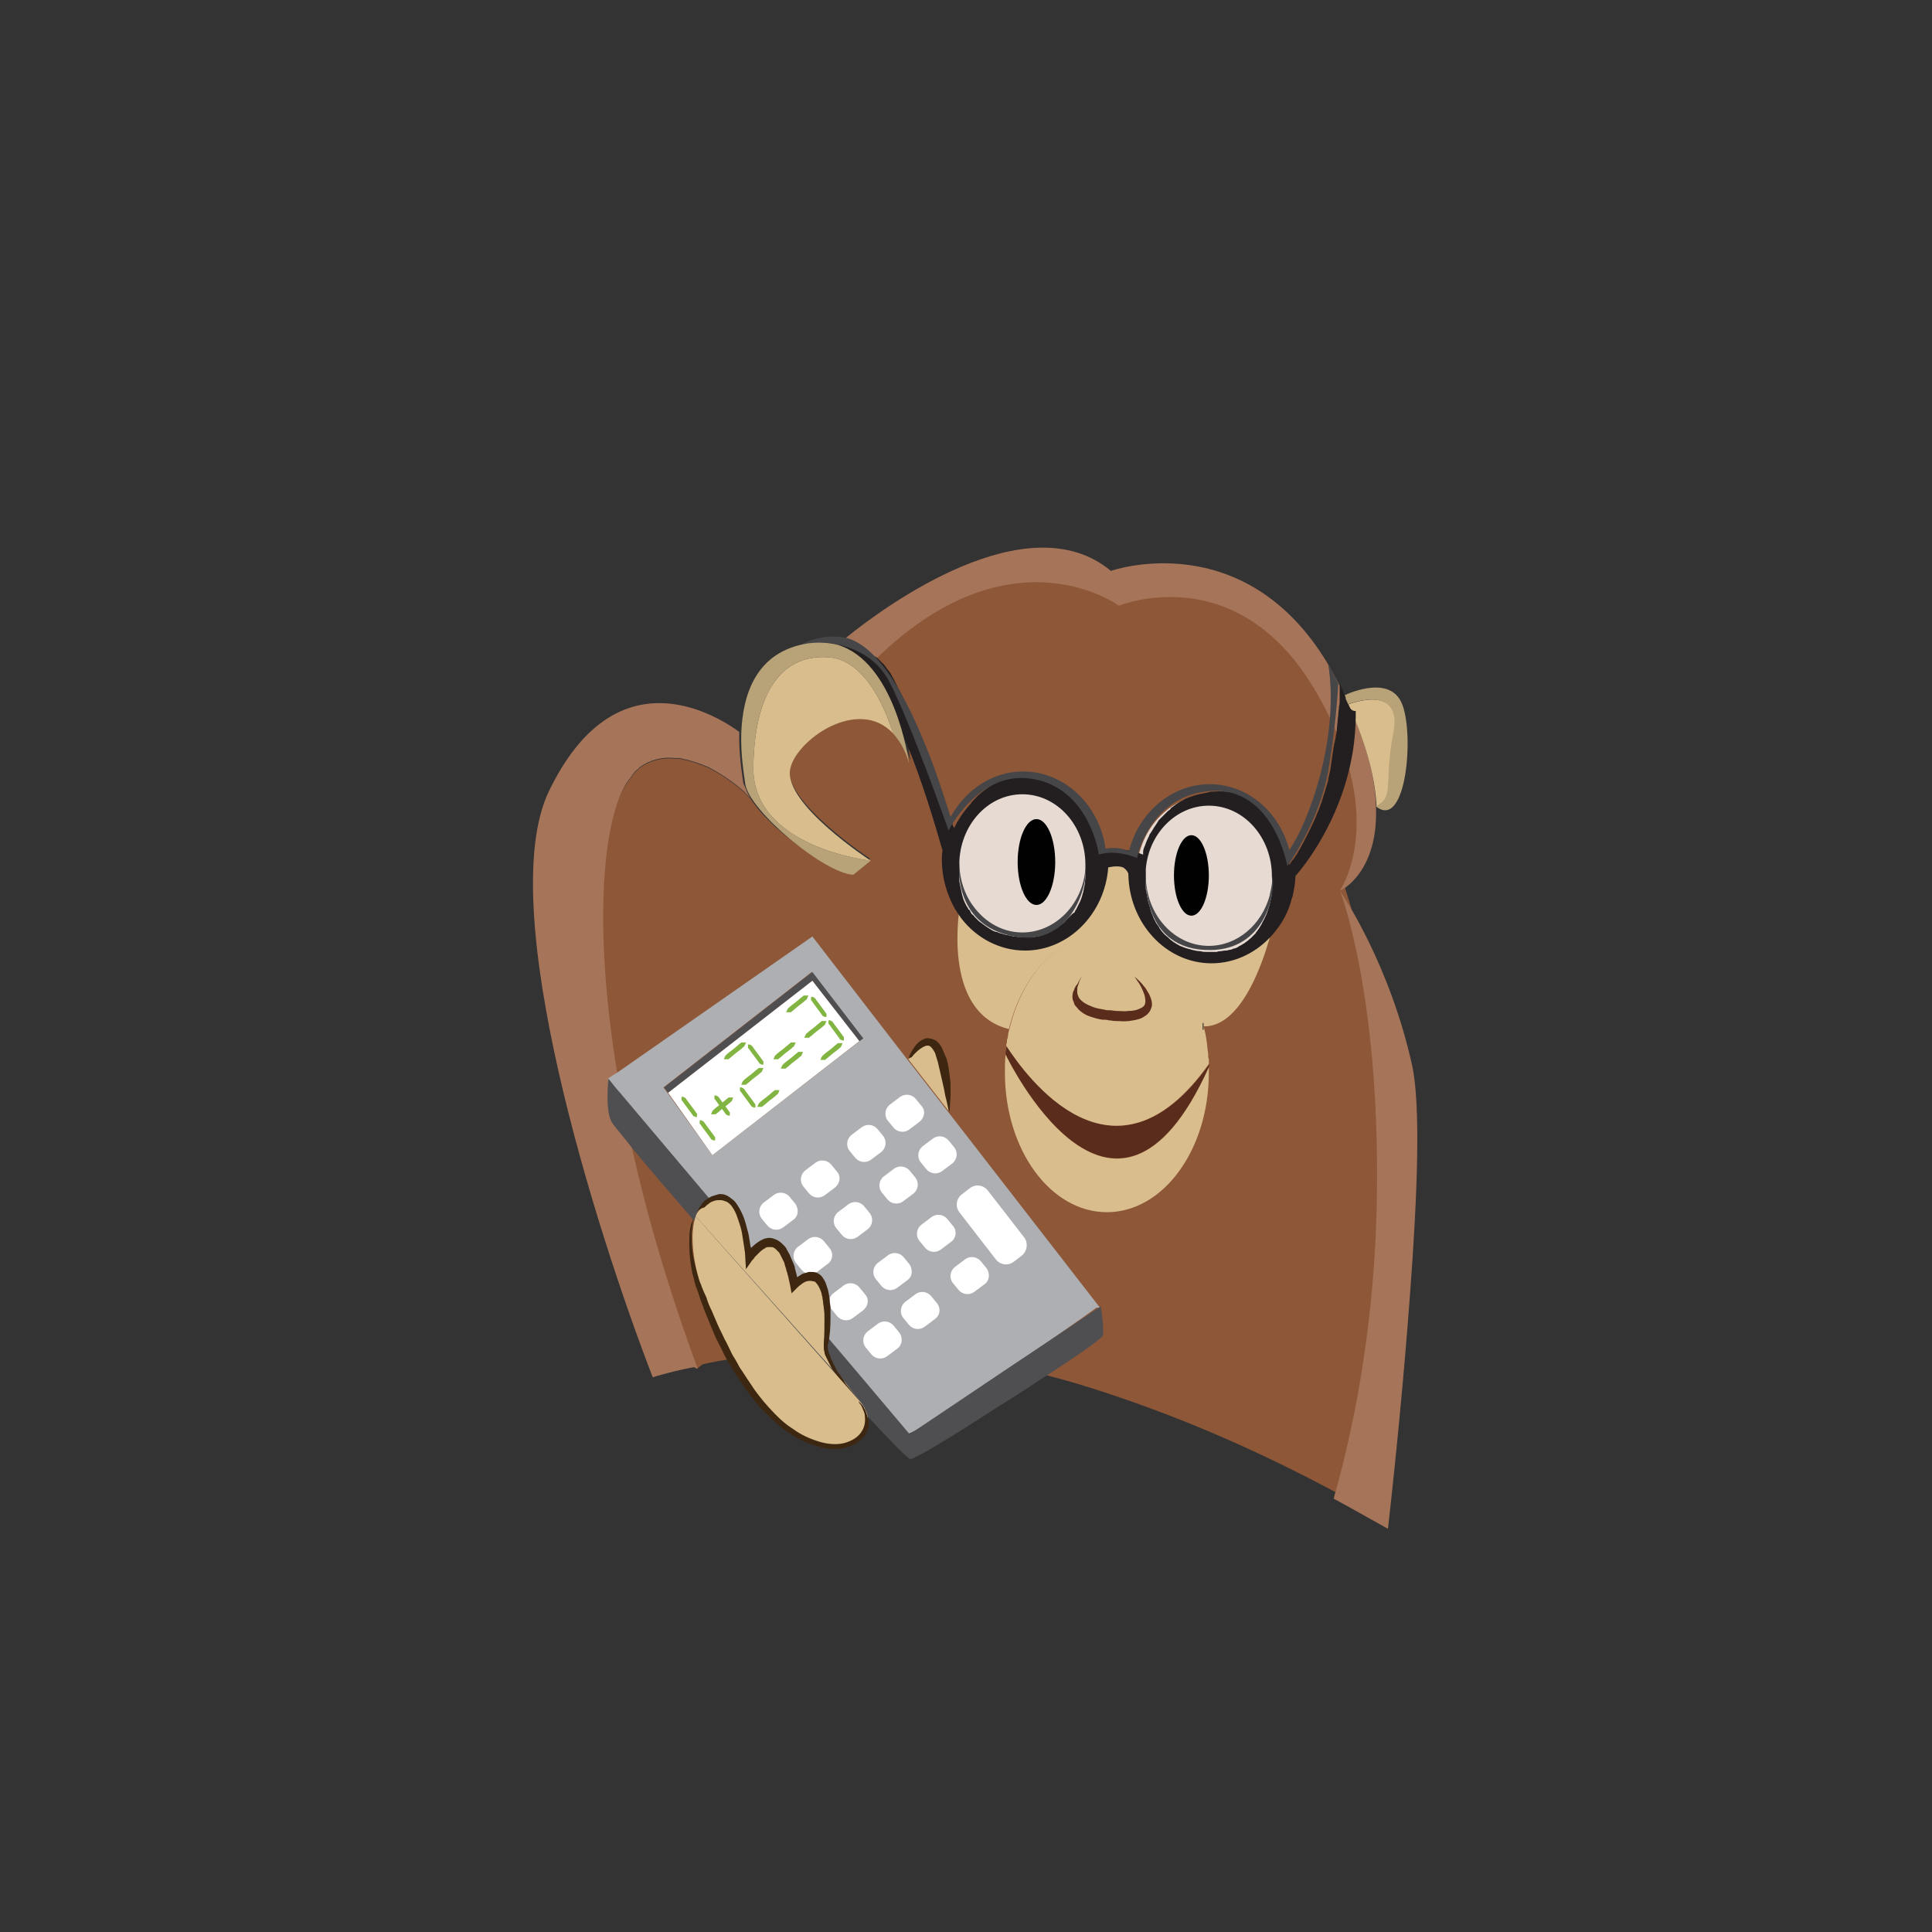 <?xml version="1.0" encoding="utf-8"?>
<!-- Generator: Adobe Illustrator 19.1.0, SVG Export Plug-In . SVG Version: 6.00 Build 0)  -->
<svg version="1.1" id="Layer_1" xmlns="http://www.w3.org/2000/svg" xmlns:xlink="http://www.w3.org/1999/xlink" x="0px" y="0px"
	 width="288px" height="288px" viewBox="0 0 288 288" style="enable-background:new 0 0 288 288;" xml:space="preserve">
<rect x="0" y="0" width="288" height="288" fill="#333333" stroke="none"/>
<style type="text/css">
	.st0{fill:#D9BD8C;}
	.st1{fill:#8D5738;}
	.st2{fill:#A67458;}
	.st3{fill:none;stroke:#010101;stroke-miterlimit:10;}
	.st4{fill:#592C1C;}
	.st5{fill:#B8A278;}
	.st6{fill:none;}
	.st7{fill:#ADAFB2;}
	.st8{fill:#4F4F51;}
	.st9{fill:#FFFFFF;}
	.st10{fill:#81B441;}
	.st11{fill:#3E2711;}
	.st12{opacity:0.78;fill:#FFFFFF;}
	.st13{fill:#231F20;}
	.st14{fill:#464547;}
	.st15{fill:#010101;}
</style>
<g>
	<path class="st0" d="M163.4,128.5c0,6.6-4.9,12-10.9,12c-3.9,0-7.3-2.2-9.2-5.6c-1.1-1.9-1.7-4.1-1.7-6.4c0-6.6,4.9-12,10.9-12
		C158.5,116.5,163.4,121.9,163.4,128.5z"/>
	<path class="st0" d="M191.2,130.5c0,1.1-0.1,2.2-0.4,3.3c0,0,0,0,0,0c-1.3,5-5.5,8.7-10.5,8.7c-6,0-10.9-5.4-10.9-12
		s4.9-12,10.9-12C186.3,118.5,191.2,123.8,191.2,130.5z"/>
	<path class="st1" d="M169.5,127.8C169.5,127.8,169.5,127.8,169.5,127.8C169.5,127.8,169.5,127.8,169.5,127.8L169.5,127.8z
		 M189.1,140.7c-0.1,0.4-0.2,0.8-0.4,1.1c0,0,0,0,0,0c-0.1,0.4-0.3,0.8-0.4,1.1c-0.1,0.3-0.2,0.6-0.3,0.9c-0.2,0.4-0.3,0.9-0.5,1.3
		c0,0,0,0.1,0,0.1c-0.3,0.6-0.6,1.2-0.9,1.8c-0.3,0.5-0.6,1-0.9,1.5c-0.1,0.1-0.1,0.2-0.2,0.3c-0.1,0.1-0.1,0.2-0.2,0.3
		c0,0,0,0.1-0.1,0.1c0,0,0,0,0,0c-0.2,0.2-0.3,0.4-0.5,0.6c0,0,0,0-0.1,0.1c-0.2,0.2-0.3,0.4-0.5,0.6c-0.1,0.1-0.2,0.2-0.3,0.3
		c-0.1,0.1-0.2,0.2-0.3,0.3c0,0.1-0.1,0.1-0.2,0.1c-0.1,0.2-0.3,0.3-0.5,0.4c-0.1,0.1-0.2,0.2-0.4,0.3c-0.1,0.1-0.2,0.2-0.4,0.2
		c-0.1,0.1-0.2,0.1-0.4,0.2c-0.1,0-0.2,0.1-0.4,0.1c-0.1,0-0.2,0.1-0.3,0.1c-0.1,0-0.2,0.1-0.4,0.1c-0.2,0-0.4,0.1-0.6,0.1h0
		c0,0-0.1,0-0.1,0c0,0,0,0,0,0h0c-0.2,0-0.3,0-0.5,0c0,0-0.1,0-0.1,0v0c0.1,0.5,0.2,1,0.3,1.5c0,0.2,0.1,0.4,0.1,0.6
		c0.1,0.4,0.1,0.9,0.2,1.3c0,0.1,0,0.3,0.1,0.4c0,0.1,0,0.3,0,0.4c0,0,0,0.1,0,0.1c0,0.1,0,0.2,0,0.4c0,0.1,0,0.2,0,0.4
		c0,0.2,0,0.4,0,0.6c0,0.1,0,0.2,0,0.4v0.2c0,0.1,0,0.2,0,0.4c0,0.1,0,0.2,0,0.4c0,0.4,0,0.8,0,1.2c0,1.1-0.1,2.1-0.3,3.1
		c0,0.3-0.1,0.6-0.1,0.8c-0.1,0.3-0.1,0.7-0.2,1c-0.1,0.3-0.1,0.6-0.2,0.8c-0.1,0.6-0.3,1.1-0.5,1.6c-0.1,0.3-0.2,0.5-0.3,0.8
		c-0.1,0.3-0.2,0.6-0.3,0.8c-0.2,0.4-0.3,0.8-0.5,1.2c-0.1,0.1-0.1,0.2-0.2,0.4c-0.2,0.4-0.4,0.8-0.6,1.1c-0.1,0.2-0.3,0.5-0.4,0.7
		c-0.1,0.2-0.3,0.5-0.5,0.7c-0.2,0.2-0.4,0.5-0.5,0.7c-0.4,0.5-0.9,1-1.3,1.5c-0.4,0.4-0.8,0.8-1.2,1.1c-0.3,0.3-0.6,0.5-1,0.7
		c-0.2,0.1-0.3,0.2-0.5,0.3c-0.4,0.3-0.8,0.5-1.3,0.7c-0.2,0.1-0.4,0.2-0.6,0.3c-0.2,0.1-0.5,0.2-0.7,0.3c-0.2,0.1-0.4,0.1-0.6,0.2
		c0,0,0,0,0,0c-0.2,0-0.3,0.1-0.5,0.1c-0.2,0-0.3,0.1-0.5,0.1c-0.2,0-0.4,0.1-0.6,0.1c-0.2,0-0.5,0.1-0.7,0.1c-0.3,0-0.5,0-0.8,0
		c-0.3,0-0.5,0-0.8,0c-0.2,0-0.5,0-0.7-0.1c-0.2,0-0.4-0.1-0.6-0.1c-0.2,0-0.3-0.1-0.5-0.1c-0.2,0-0.3-0.1-0.5-0.1c0,0,0,0,0,0
		c-0.2-0.1-0.4-0.1-0.6-0.2c-0.2-0.1-0.5-0.2-0.7-0.3c-0.2-0.1-0.4-0.2-0.6-0.3c-0.4-0.2-0.9-0.5-1.3-0.7c-0.2-0.1-0.3-0.2-0.5-0.3
		c-0.3-0.2-0.6-0.5-1-0.7c-0.4-0.3-0.8-0.7-1.2-1.1c-0.5-0.5-0.9-1-1.3-1.5c-0.2-0.2-0.4-0.5-0.5-0.7c-0.2-0.2-0.3-0.5-0.5-0.7
		c-0.2-0.2-0.3-0.5-0.4-0.7c-0.2-0.4-0.4-0.8-0.6-1.1c-0.1-0.1-0.1-0.2-0.2-0.4c-0.2-0.4-0.4-0.8-0.5-1.2c-0.1-0.3-0.2-0.6-0.3-0.8
		c-0.1-0.3-0.2-0.5-0.3-0.8c-0.2-0.5-0.3-1.1-0.5-1.6c-0.1-0.3-0.2-0.5-0.2-0.8c-0.1-0.3-0.1-0.6-0.2-1c-0.1-0.3-0.1-0.6-0.1-0.8
		c-0.2-1-0.3-2.1-0.3-3.1c0-0.4,0-0.8,0-1.2c0-0.4,0-0.8,0-1.1c0-0.1,0-0.3,0-0.4c0,0,0-0.1,0-0.1c0-0.3,0-0.6,0.1-1
		c0,0,0-0.1,0-0.1c0-0.1,0-0.2,0-0.3c0-0.3,0.1-0.6,0.1-1c0,0,0,0,0,0c0-0.2,0-0.3,0.1-0.5c0,0,0-0.1,0-0.1c0,0,0-0.1,0-0.1
		c0-0.1,0-0.1,0-0.2c0-0.1,0-0.1,0-0.2c0-0.2,0.1-0.4,0.1-0.7c0,0,0-0.1,0-0.1c0-0.2,0.1-0.5,0.2-0.7v0c-0.1,0-0.1,0-0.2,0
		c-0.1,0-0.2,0-0.2-0.1c0,0,0,0,0,0c-0.1,0-0.2-0.1-0.3-0.1c-0.1,0-0.2,0-0.2-0.1c-0.4-0.2-0.9-0.4-1.3-0.6
		c-0.2-0.1-0.5-0.3-0.7-0.4c-0.2-0.1-0.3-0.2-0.4-0.3c-0.1-0.1-0.2-0.2-0.3-0.3c-0.1-0.1-0.2-0.2-0.3-0.3c-0.5-0.5-0.9-1-1.3-1.5
		c-0.1-0.2-0.2-0.3-0.3-0.5c-0.1-0.1-0.2-0.2-0.2-0.4c-0.1-0.1-0.1-0.3-0.2-0.4c0,0,0-0.1,0-0.1c-0.1-0.2-0.1-0.3-0.2-0.5
		c0-0.1-0.1-0.2-0.2-0.4c-0.1-0.3-0.2-0.6-0.3-0.9c-0.1-0.2-0.1-0.3-0.2-0.5c0-0.1-0.1-0.3-0.1-0.4c-0.1-0.3-0.1-0.6-0.2-0.9
		c0-0.2-0.1-0.3-0.1-0.5c-0.1-0.3-0.1-0.7-0.2-1c0-0.3-0.1-0.7-0.1-1c0,0,0,0,0,0c0-0.3-0.1-0.7-0.1-1c0,0,0,0,0,0
		c0-0.2,0-0.5,0-0.7c0-0.8,0-1.5,0-2.1c0-0.3,0-0.6,0-0.8c0-0.1,0-0.1,0-0.2c0-0.1,0-0.2,0-0.2c0-0.2,0.1-0.4,0.1-0.6
		c0-0.1,0-0.1,0-0.2c0-0.1,0-0.2,0-0.3c0-0.2,0-0.3,0.1-0.5c0-0.1,0-0.2,0-0.2c0-0.2,0-0.3,0-0.3c-0.3-0.5-0.5-0.9-0.7-1.5
		c-0.2-0.5-0.4-1-0.5-1.6c-0.3-1.1-0.5-2.2-0.5-3.4c0-0.1,0-0.2,0-0.3c0-0.1,0-0.2,0-0.3c0-0.4,0.1-0.8,0.1-1.2
		c0.1-0.4,0.1-0.8,0.2-1.2c0.1-0.4,0.2-0.8,0.3-1.1c0.2-0.7,0.5-1.4,0.9-2.1c0.2-0.4,0.5-0.9,0.8-1.3c0.1-0.1,0.2-0.3,0.3-0.4
		c0.2-0.2,0.4-0.5,0.6-0.7c0.1-0.1,0.2-0.3,0.4-0.4c0.7-0.7,1.5-1.3,2.4-1.8c0.1,0,0.2-0.1,0.3-0.2c0.6-0.3,1.2-0.5,1.8-0.7
		c0.2,0,0.4-0.1,0.6-0.1c0.7-0.2,1.4-0.2,2.2-0.2c0.2,0,0.4,0,0.6,0c0.1,0,0.3,0,0.4,0c0.2,0,0.3,0,0.5,0.1c0.2,0,0.3,0,0.5,0.1
		c0.1,0,0.2,0.1,0.4,0.1c0,0,0.1,0,0.1,0c0.1,0,0.2,0,0.3,0.1c0.1,0,0.2,0.1,0.4,0.1c0.2,0.1,0.4,0.1,0.6,0.2
		c0.2,0.1,0.5,0.2,0.7,0.3s0.5,0.2,0.7,0.4c0,0,0,0,0,0c0.2,0.1,0.4,0.3,0.6,0.4c0.2,0.1,0.4,0.3,0.6,0.5c1.2,1,2.3,2.3,3.1,3.8
		c0.1,0.2,0.2,0.4,0.3,0.7c0,0,0,0,0,0c0.1,0.3,0.2,0.5,0.3,0.8c0.4,1.1,0.6,2.2,0.7,3.4c0,0.3,0,0.6,0,1h0c0.1,0,0.3-0.1,0.4-0.1
		c0.2-0.1,0.5-0.2,0.7-0.2h0c0.2-0.1,0.4-0.1,0.6-0.2c0.1,0,0.2,0,0.3,0c1.1-0.1,1.8,0.1,2.4,0.5c0.1,0,0.1,0.1,0.2,0.1
		c0.1,0.1,0.2,0.2,0.3,0.3c0.1,0.1,0.2,0.2,0.3,0.3c0.3,0.4,0.5,0.7,0.6,1c0,0,0,0.1,0,0.1c0,0.1,0,0.2,0.1,0.2c0,0,0,0,0,0
		c0-0.2,0-0.4,0-0.5c0-0.1,0-0.2,0-0.3c0-0.1,0-0.2,0-0.4c0-0.2,0-0.4,0.1-0.6c0-0.1,0-0.2,0-0.3c0-0.1,0-0.3,0.1-0.4c0,0,0,0,0,0
		s0,0,0,0c0,0,0,0,0,0c0,0,0,0,0,0s0,0,0,0c0,0,0,0,0,0c0,0,0-0.1,0-0.1c0,0,0,0,0,0c0,0,0-0.1,0-0.2c0,0,0-0.1,0-0.1c0,0,0,0,0,0
		c0-0.1,0-0.2,0.1-0.4c0.1-0.3,0.2-0.5,0.3-0.8c0.1-0.2,0.1-0.4,0.2-0.5c0.2-0.5,0.4-1,0.7-1.4c0,0,0-0.1,0.1-0.1
		c0.1-0.1,0.1-0.2,0.2-0.2c0-0.1,0.1-0.2,0.2-0.3c0,0,0,0,0,0c0-0.1,0.1-0.1,0.1-0.2c0.1-0.2,0.2-0.3,0.3-0.5
		c0.1-0.1,0.2-0.2,0.2-0.3c0,0,0,0,0,0c0,0,0.1-0.1,0.1-0.1c0.1-0.1,0.1-0.1,0.1-0.2c0.1-0.1,0.1-0.1,0.2-0.2c0,0,0,0,0,0
		c0,0,0,0,0,0c0.1-0.1,0.3-0.3,0.4-0.4c0.3-0.3,0.5-0.5,0.8-0.7c0.6-0.5,1.2-0.9,1.8-1.2c0.2-0.1,0.3-0.2,0.5-0.2
		c0.3-0.2,0.7-0.3,1-0.4c0.3-0.1,0.7-0.2,1-0.3c0,0,0,0,0,0c0.3-0.1,0.7-0.1,1.1-0.2c0.4,0,0.7-0.1,1.1-0.1c6,0,10.9,5.4,10.9,12
		c0,0.5,0,1-0.1,1.5c0,0.2,0,0.4-0.1,0.6c0,0.2-0.1,0.4-0.1,0.6c0,0.2-0.1,0.4-0.1,0.6c0,0,0,0,0,0c0,0,0,0,0,0c0,0.3-0.2,1.4-0.6,3
		c0,0.2-0.1,0.4-0.1,0.6c-0.2,0.7-0.4,1.4-0.6,2.2C189.3,140,189.2,140.3,189.1,140.7z M169.5,127.8
		C169.5,127.8,169.5,127.8,169.5,127.8C169.5,127.8,169.5,127.8,169.5,127.8L169.5,127.8z M103.8,204.1c-4.7-12.3-8-23.6-10.3-33.8
		c-0.6-2.7-1.1-5.4-1.6-7.9v0c-0.1-0.7-0.2-1.4-0.4-2.1c-3.7-22.7-1.7-38.1,1.9-43.5c0.1-0.1,0.2-0.3,0.3-0.4
		c0.1-0.1,0.2-0.2,0.3-0.4c0.1-0.1,0.2-0.2,0.2-0.3c0.1-0.1,0.2-0.2,0.3-0.4c0.1-0.2,0.3-0.3,0.4-0.4c0.1-0.1,0.3-0.2,0.4-0.4
		c1.7-1.2,3.5-1.6,5.3-1.4c0.2,0,0.3,0,0.5,0c0.3,0,0.7,0.1,1,0.2c0.2,0,0.4,0.1,0.5,0.1c0.7,0.2,1.4,0.4,2.1,0.7
		c0.3,0.1,0.7,0.3,1,0.4c2.1,1.1,4,2.5,5.1,3.5c0.2,0.1,0.3,0.3,0.4,0.4c0.2,0.2,0.3,0.3,0.4,0.4c0.1,0.1,0.1,0.1,0.1,0.1
		c0.1,0.1,0.2,0.2,0.3,0.3c0,0,0,0,0,0c0,0,0,0,0,0c0.2,0.4,0.5,0.7,0.8,1.1c0.1,0.2,0.3,0.4,0.4,0.5c0.4,0.5,0.9,1,1.4,1.5
		c0.2,0.2,0.5,0.5,0.7,0.7c0.2,0.2,0.5,0.5,0.8,0.7c0.1,0.1,0.2,0.2,0.2,0.2c0.5,0.4,1,0.9,1.5,1.2c0.2,0.2,0.4,0.3,0.6,0.5
		c0.1,0.1,0.2,0.2,0.4,0.3c0.2,0.2,0.4,0.3,0.7,0.5c0.6,0.5,1.3,0.9,1.9,1.3c0.3,0.2,0.7,0.4,1,0.6c0.2,0.1,0.5,0.3,0.7,0.4
		c0.2,0.1,0.4,0.2,0.6,0.3c0.2,0.1,0.5,0.2,0.7,0.3c0.1,0.1,0.3,0.1,0.4,0.2c0.3,0.1,0.5,0.2,0.8,0.3c0.1,0,0.2,0.1,0.4,0.1
		c0.1,0,0.2,0.1,0.3,0.1c0.2,0.1,0.4,0.1,0.6,0.1c0.1,0,0.1,0,0.2,0l2.6-2.1c0,0-13.1-8.6-12-13.7c0-0.1,0.1-0.3,0.1-0.4
		c0-0.1,0.1-0.3,0.2-0.4c0.1-0.1,0.1-0.2,0.2-0.4c0.1-0.2,0.2-0.4,0.4-0.6c0.1-0.2,0.2-0.3,0.4-0.5c0.4-0.5,0.9-1.1,1.4-1.6
		c0,0,0,0,0,0c0.3-0.3,0.7-0.6,1.1-0.9c0.2-0.1,0.3-0.2,0.5-0.3c0.8-0.6,1.7-1,2.5-1.4c0.2-0.1,0.3-0.1,0.5-0.2
		c0.2-0.1,0.4-0.1,0.5-0.2c0.1,0,0.3-0.1,0.4-0.1c0.2-0.1,0.4-0.1,0.6-0.1c0.2,0,0.4-0.1,0.6-0.1c0.2,0,0.4-0.1,0.6-0.1
		c0.2,0,0.3,0,0.5,0c0.2,0,0.4,0,0.6,0c0.1,0,0.2,0,0.4,0c0.1,0,0.2,0,0.3,0c0.1,0,0.1,0,0.2,0c0.1,0,0.2,0,0.3,0.1
		c0.1,0,0.2,0.1,0.4,0.1c0.1,0,0.2,0,0.2,0.1c0.1,0,0.2,0,0.2,0.1c0.2,0.1,0.4,0.2,0.6,0.3c0,0,0.1,0,0.1,0c0.1,0.1,0.2,0.1,0.3,0.2
		c0,0,0,0,0.1,0s0.1,0,0.1,0c0.1,0.1,0.3,0.2,0.4,0.3c0.1,0.1,0.2,0.1,0.3,0.2c0.2,0.1,0.3,0.3,0.5,0.5c0,0,0,0,0,0
		c0.4,0.4,0.7,0.8,1,1.3c0.1,0.2,0.2,0.3,0.3,0.5c0.1,0.2,0.2,0.3,0.3,0.5c0.1,0.2,0.2,0.4,0.3,0.6c0.1,0.1,0.1,0.2,0.2,0.4
		c0.1,0.3,0.2,0.6,0.3,0.9c0,0.1,0.1,0.2,0.1,0.2c0-0.2-0.1-0.4-0.1-0.8c0,0,0,0,0,0c-0.1-0.3-0.1-0.7-0.2-1.2
		c0-0.2-0.1-0.3-0.1-0.5c0,0,0-0.1,0-0.1c0,0,0-0.1,0-0.1c0-0.1,0-0.1-0.1-0.2c0-0.2-0.1-0.4-0.1-0.6c0-0.2-0.1-0.3-0.1-0.5
		c-0.2-0.7-0.4-1.4-0.7-2.2c-0.1-0.3-0.2-0.5-0.3-0.8c-0.1-0.3-0.2-0.7-0.4-1c-0.1-0.2-0.2-0.5-0.3-0.7c-0.1-0.1-0.1-0.3-0.2-0.4
		c-0.1-0.1-0.1-0.3-0.2-0.4c-0.1-0.2-0.2-0.5-0.3-0.7c-0.1-0.2-0.2-0.5-0.4-0.7c-0.1-0.1-0.2-0.3-0.2-0.4c-0.1-0.2-0.3-0.5-0.4-0.7
		c-0.1-0.2-0.3-0.5-0.5-0.7c-0.1-0.2-0.2-0.3-0.3-0.5c-0.1-0.2-0.2-0.3-0.4-0.5c-0.1-0.1-0.2-0.2-0.3-0.4c-0.1-0.1-0.2-0.2-0.3-0.4
		c0,0,0,0-0.1-0.1l0,0c0.2-0.2,0.4-0.4,0.6-0.6c0.2-0.2,0.3-0.3,0.5-0.5h0c0.6-0.6,1.3-1.2,1.9-1.8c0.4-0.4,0.8-0.7,1.3-1.1
		c0.9-0.8,1.8-1.4,2.7-2.1c0.1-0.1,0.3-0.2,0.4-0.3c0.7-0.5,1.5-1,2.2-1.4c0.3-0.2,0.5-0.3,0.8-0.5c0.2-0.1,0.4-0.2,0.7-0.4
		c0.2-0.1,0.4-0.2,0.6-0.3c0.7-0.4,1.4-0.7,2-1c0.2-0.1,0.4-0.2,0.7-0.3c0.1,0,0.1-0.1,0.2-0.1c0.2-0.1,0.5-0.2,0.7-0.3
		c0.2-0.1,0.5-0.2,0.8-0.3c0.3-0.1,0.5-0.2,0.8-0.3c0.5-0.2,0.9-0.3,1.4-0.4c0.2-0.1,0.4-0.1,0.6-0.2c0.8-0.2,1.6-0.4,2.3-0.5
		c0.2,0,0.3-0.1,0.5-0.1c0.2,0,0.3-0.1,0.5-0.1c0.4,0,0.7-0.1,1.1-0.1c0.2,0,0.3,0,0.5,0c0.2,0,0.3,0,0.5,0
		c8.1-0.3,13.2,3.5,13.2,3.5s3.4-1.4,8.3-1.3c0.2,0,0.3,0,0.5,0c0.3,0,0.6,0,1,0.1c0.2,0,0.5,0.1,0.7,0.1s0.5,0.1,0.8,0.1
		c0.1,0,0.3,0.1,0.5,0.1c0.2,0,0.5,0.1,0.8,0.2c0.3,0.1,0.5,0.1,0.8,0.2c0.3,0.1,0.6,0.2,0.9,0.3c0.3,0.1,0.5,0.2,0.8,0.3
		c0.7,0.2,1.4,0.5,2.1,0.8c0.2,0.1,0.4,0.2,0.6,0.3c0.3,0.1,0.5,0.3,0.8,0.4c0.3,0.1,0.5,0.3,0.8,0.5c0.2,0.1,0.4,0.2,0.6,0.4
		c0.2,0.2,0.5,0.3,0.7,0.5c0.2,0.1,0.4,0.3,0.6,0.4c0.3,0.2,0.7,0.5,1,0.8c0.2,0.1,0.3,0.3,0.5,0.4c0.2,0.2,0.5,0.4,0.8,0.7
		c0,0,0,0,0,0c0.2,0.2,0.4,0.4,0.6,0.6c0.6,0.6,1.1,1.2,1.7,1.8c0.2,0.2,0.3,0.4,0.5,0.6c0.1,0.2,0.3,0.3,0.4,0.5
		c0.8,1.1,1.7,2.3,2.4,3.6c0.6,1,1.2,2.1,1.7,3.1c0.1,0.2,0.3,0.5,0.4,0.7c0.1,0.1,0.1,0.2,0.2,0.3c0,0.1,0.1,0.1,0.1,0.2
		c0,0,0,0,0,0v0c0,0,0,0,0,0c0,0,0,0,0,0c0,0,0.1,0.1,0.1,0.1c0.2,0.5,0.5,1,0.7,1.4v0c0,0.1,0.1,0.1,0.1,0.2
		c0.2,0.4,0.3,0.7,0.5,1.1c0.2,0.4,0.3,0.8,0.4,1.1c0.1,0.3,0.2,0.7,0.4,1c0.1,0.2,0.2,0.5,0.2,0.7c0.1,0.2,0.1,0.4,0.2,0.6
		c0.1,0.2,0.1,0.5,0.2,0.7v0c0.1,0.2,0.1,0.3,0.1,0.5c0,0.2,0.1,0.3,0.1,0.5c0,0.1,0.1,0.3,0.1,0.4c0,0,0,0.1,0,0.1
		c0,0.1,0.1,0.2,0.1,0.3c0.1,0.6,0.3,1.2,0.4,1.8c0,0.2,0.1,0.3,0.1,0.4c0,0.2,0.1,0.5,0.1,0.7c0.1,0.3,0.1,0.7,0.1,1
		c0,0,0,0.1,0,0.1c0,0,0,0,0,0c0,0.3,0.1,0.5,0.1,0.8c0.1,0.8,0.1,1.5,0.1,2.2c0,0.4,0,0.8,0,1.2c0,0.7-0.1,1.3-0.2,1.9
		c0,0.2-0.1,0.5-0.1,0.7c-0.1,0.5-0.1,0.9-0.2,1.3c0,0.1-0.1,0.3-0.1,0.4c-0.6,2.6-1.5,4.2-1.8,4.6c-0.1,0.1-0.1,0.1-0.1,0.1
		c0,0,0,0,0,0c0.3,0.9,6.2,16.7,5.4,47.8c-0.4,18.4-3.7,33.3-6.4,42.7c-10.1-5.4-21.1-10.5-34-14.8c-3.3-1.1-6.6-2.1-9.8-2.9
		c-2.2,1.5-4.6,3-6.9,4.5c-1.3-0.5-2.5-1-3.8-1.4c-0.1-0.1-0.3-0.1-0.4-0.1c-1.6-0.6-3.2-1.2-4.9-1.7c-3.8-1.3-7.4-1.7-10.9-1.8
		c-0.1,0-0.2,0-0.3,0c-0.8,0-1.5,0-2.3,0c-0.1,0-0.2,0-0.3,0c-0.1,0-0.2,0-0.3,0h0c-0.3,0-0.5,0-0.8,0c-4,0.2-7.9,0.9-11.7,1.3
		c-0.2,0-0.5,0.1-0.7,0.1c-0.2,0-0.5,0-0.7,0.1h0c0,0,0,0,0,0c-0.5-0.7-0.9-1.4-1.4-2.1c-0.3-0.4-0.5-0.9-0.8-1.3
		c-1.6,0.3-3.2,0.5-4.7,0.9L103.8,204.1z"/>
	<path class="st2" d="M210.2,192.8c-0.9,12.3-2.2,25.4-3.3,35.1c-2.7-1.5-5.3-3-8.1-4.5c2.7-9.4,5.9-24.3,6.4-42.7
		c0.8-31.1-5.1-46.9-5.4-47.8c0.5,0.7,7.4,11,10.7,25.9C211.8,164.7,211.3,178.2,210.2,192.8z"/>
	<path class="st2" d="M199.7,132.8c0.2-0.3,7.6-11.2-3.9-30.3c-11.7-19.4-29-12.2-29-12.2s-16.5-12.2-37.2,8.9
		c-1.3-1.4-2.8-2.5-4.7-3.1c0.2-0.2,0.7-0.6,1.3-1.1c5.8-4.7,27-20.2,39.4-9.9c0,0,19.8-7,32.3,13.8c0.6,1,1.2,2.2,1.8,3.3
		c0.2,0.5,0.5,0.9,0.7,1.4c0.4,0.9,0.8,1.9,1.2,2.7c2.4,5.6,3.4,10.1,3.5,13.7C205.6,130,199.9,132.8,199.7,132.8z"/>
	<path class="st2" d="M104,204c-4.4-11.9-7.6-23-9.8-32.9l0,0c-0.6-2.7-1.2-5.4-1.6-8v0l0,0c-0.2-1.1-0.4-2.1-0.6-3.2
		c-3.7-22.6-2-37.8,1.4-43.2c0.1-0.1,0.2-0.3,0.3-0.4c0.1-0.1,0.2-0.2,0.3-0.4c0.1-0.1,0.2-0.2,0.2-0.3c0.1-0.1,0.2-0.2,0.3-0.4
		c0.1-0.2,0.3-0.3,0.4-0.4c0.1-0.1,0.3-0.2,0.4-0.4c1.7-1.2,3.5-1.6,5.3-1.4c0.2,0,0.3,0,0.5,0c0.3,0,0.7,0.1,1,0.2
		c0.2,0,0.4,0.1,0.5,0.1c0.7,0.2,1.4,0.4,2.1,0.7c0.3,0.1,0.7,0.3,1,0.4c2.1,1.1,4,2.5,5.1,3.5c0.2,0.1,0.3,0.3,0.4,0.4
		c0.2,0.2,0.3,0.3,0.4,0.4c0.1,0.1,0.1,0.1,0.1,0.1c0.1,0.1,0.2,0.2,0.3,0.3c-0.4-0.5-0.7-1.1-0.8-1.5c-0.1-0.1-0.1-0.3-0.2-0.4
		c0-0.1,0-0.1-0.1-0.2c0-0.1-0.1-0.2-0.1-0.3c-0.2-1.5-0.7-4.4-0.6-7.6c-4-2.9-18.6-11.5-28.4,8.9c-8.2,17.2,7,65.3,15.5,87.3
		c2-0.6,4-1.1,6.1-1.5L104,204z"/>
	<path class="st3" d="M124.9,96.2c-0.1,0.1-0.2,0.2-0.2,0.2"/>
	<path class="st0" d="M190.7,133.8c-0.1,0.6-3.4,19.5-11.4,19.2c-2.1-8.1-7.7-13.9-14.4-13.9c-6.7,0-12.5,6-14.5,14.3
		c-10.2-2.5-7.3-18.4-7.3-18.4c1.9,3.4,5.3,5.6,9.2,5.6c6,0,10.9-5.4,10.9-12c5-2.1,5.9,1.9,5.9,1.9c0,6.6,4.9,12,10.9,12
		C185.2,142.5,189.4,138.8,190.7,133.8z"/>
	<path class="st4" d="M180.2,159.1c-14.3,31.6-30.3-1.9-30.3-1.9c0-0.4,0.1-0.9,0.2-1.3c2.9,4.6,16,22.7,30.2,2.7
		C180.2,158.8,180.2,158.9,180.2,159.1z"/>
	<path class="st0" d="M180.2,158.6L180.2,158.6c-14.2,20-27.2,1.9-30.2-2.7c0,0,0,0,0,0c0-0.2,0-0.3,0.1-0.5c0-0.1,0-0.1,0-0.2
		c0-0.1,0-0.3,0.1-0.4c0-0.2,0.1-0.4,0.1-0.7c0,0,0-0.1,0-0.1c0.1-0.2,0.1-0.5,0.2-0.7c2-8.3,7.7-14.3,14.5-14.3
		c6.6,0,12.3,5.8,14.4,13.9c0.3,1.1,0.5,2.2,0.6,3.4c0,0.3,0.1,0.5,0.1,0.8c0,0,0,0.1,0,0.1c0,0.2,0,0.5,0.1,0.7
		C180.2,158.2,180.2,158.4,180.2,158.6z"/>
	<path class="st0" d="M180.2,159.9c0,11.5-6.8,20.8-15.2,20.8s-15.2-9.3-15.2-20.8c0-0.9,0-1.8,0.1-2.7c0,0,16,33.6,30.3,1.9
		C180.2,159.4,180.2,159.6,180.2,159.9z"/>
	<path class="st4" d="M161.3,145.5c0,0-0.2,0.3-0.4,0.8c-0.1,0.3-0.2,0.6-0.3,0.9c0,0.4-0.1,0.8,0.1,1.2c0.1,0.4,0.4,0.7,0.8,1
		c0.4,0.3,0.9,0.5,1.4,0.7c0.5,0.2,1.1,0.3,1.7,0.4c0.3,0.1,0.6,0.1,0.9,0.1c0.3,0,0.6,0.1,0.9,0.1c0.7,0,1.2,0.1,1.8,0
		c0.6,0,1.2-0.1,1.6-0.3c0.5-0.2,0.8-0.4,0.9-0.8c0.1-0.4,0-0.9-0.1-1.3c-0.3-0.9-0.7-1.6-1-2c-0.3-0.5-0.5-0.7-0.5-0.7
		s0.3,0.2,0.7,0.6c0.2,0.2,0.5,0.5,0.7,0.8c0.3,0.3,0.5,0.7,0.8,1.2c0.2,0.5,0.5,1,0.4,1.8c-0.1,0.3-0.2,0.7-0.5,1
		c-0.2,0.3-0.6,0.5-0.9,0.7c-0.6,0.3-1.3,0.4-2,0.5c-0.7,0.1-1.4,0-2,0c-0.4,0-0.7-0.1-1-0.1c-0.3-0.1-0.7-0.1-1-0.1
		c-0.7-0.1-1.3-0.3-1.9-0.5c-0.6-0.2-1.2-0.6-1.6-1c-0.2-0.2-0.4-0.5-0.6-0.7c-0.1-0.3-0.2-0.6-0.3-0.8c-0.1-0.6,0-1.1,0.2-1.4
		c0.1-0.4,0.3-0.7,0.5-0.9C161.1,145.7,161.3,145.5,161.3,145.5z"/>
	<line class="st3" x1="179.4" y1="153" x2="179.3" y2="153"/>
	<path class="st0" d="M207.8,109.3c-1.5,7.6,0.2,9.4-2.6,10.9c-0.2-3.9-1.3-8.8-4.2-15.2C201,105,209.3,101.7,207.8,109.3z"/>
	<path class="st5" d="M205.1,120.2c2.9-1.5,1.1-3.3,2.6-10.9c1.5-7.6-6.8-4.3-6.8-4.3c-0.2-0.4-0.4-0.8-0.6-1.3c0,0,6.6-3.3,8.6,1
		S209.7,123.9,205.1,120.2z"/>
	<path class="st6" d="M199.7,132.8C199.7,132.8,199.7,132.8,199.7,132.8"/>
	<path class="st6" d="M129.6,99.2c-3,3.1-6.1,6.8-9.2,11.4c-0.8,1.2-1.7,2.6-2.5,3.9l-5.5,4.8c0,0,0,0,0,0"/>
	<path class="st6" d="M150.5,153.3c-1.1-0.3-2.3-0.9-3.4-1.6"/>
	<g>
		<path class="st7" d="M164.1,195.1l-22.8-29.4c0,0,0,0,0,0h0l0,0v0l-4.2-5.4l-1.8-2.3l-14.2-18.4L92,159.9l-0.5,0.3l-0.9,0.6v0
			l1.2,1.5v0l0.7,0.8l0,0v0l13,15.4l0.1,0.1l0.1,0.1v0h0c0,0,0,0,0,0l4.8,5.6c0,0,0,0,0,0c0,0,0,0,0,0l0.5,0.6l0.1,0.1c0,0,0,0,0,0
			l0.6,0.7c0,0,0,0,0,0l0,0h0l0.4,0.4c0,0,0,0,0,0l0.4,0.4l10,11.9l0,0v0l0.4,0.5l0,0l0.4,0.4v0h0c0,0,0,0,0,0l0.1,0.1
			c0.2,0.3,0.8,1,1.5,2c0.7,0.9,1.6,2.1,2.6,3.3c3.2,4,7.2,8.9,7.9,9c0.4,0.1,4.1-2.3,8.7-5.3c1.9-1.3,4-2.7,6.1-4.2
			c5.9-4.1,11.7-8.1,13.3-9.3L164.1,195.1L164.1,195.1C164.1,195.1,164.2,195.1,164.1,195.1C164.2,195.1,164.2,195.1,164.1,195.1
			L164.1,195.1z M106.2,172.2L106.2,172.2l-4.4-6.1l-2.3-3.2l-0.6-0.8l22.1-17.2l5,6.5l2.6,3.4h0l-0.6,0.5L106.2,172.2z"/>
		<path class="st8" d="M164.4,199.1c-0.1,0.4-4.2,3.3-9.4,6.6c-2.2,1.5-4.6,3-7,4.5c-6,3.9-11.6,7.3-12.3,7.3
			c-0.3,0-2.8-2.5-6.4-6.4c-0.1-0.1-0.1-0.1-0.2-0.2c-0.1-0.1-0.1-0.1-0.2-0.2c-1.5-1.6-3.2-3.5-5-5.5c-0.9-1.1-1.9-2.2-2.9-3.3
			c-5.7-6.4-12.1-13.7-17.6-20c0,0,0,0,0,0c0,0,0,0,0,0c-3.7-4.3-7-8.1-9.2-10.8c-0.2-0.3-0.5-0.6-0.7-0.9c-1.4-1.7-2.3-2.8-2.4-3.1
			c-0.9-1.8-0.4-6.3-0.4-6.3l1.2,1.5l0.7,0.8l13,15.4l0.1,0.1l0.1,0.1l0,0l4.8,5.7c0,0,0,0,0,0c0,0,0,0,0,0l0.5,0.6l0.1,0.1
			c0,0,0,0,0,0l0.6,0.7c0,0,0,0,0,0l0,0h0l0.4,0.4l0.4,0.4l10,11.9l0,0l0.4,0.5l0,0l0.4,0.4l0,0l0.1,0.1l1.7,2l2.8,3.3l7.6,9
			l8.2-5.5l6.1-4.1l14.1-9.4l0.1,0l0,0h0c0,0,0,0,0,0C164.2,195.3,164.6,198.2,164.4,199.1z"/>
	</g>
	<polygon class="st8" points="121.1,144.9 128.7,154.8 128.1,155.2 121.1,146.2 99.6,162.9 99,162.1 	"/>
	<polygon class="st9" points="121.1,146.2 128.1,155.2 106.2,172.2 99.6,162.9 	"/>
	<path class="st10" d="M117.2,150.9c0,0,0-0.1,0.1-0.2c0-0.1,0-0.2,0.1-0.2c0,0,0-0.1,0-0.1c0,0,0.1-0.1,0.1-0.1
		c0.3-0.3,0.7-0.6,1.1-0.9c0.4-0.3,0.8-0.7,1.1-0.9c0,0,0.1-0.1,0.1-0.1c0.1,0,0.1,0,0.2,0c0.1,0,0.2,0,0.3,0c0.1,0,0.2,0,0.2,0
		s0,0.1-0.1,0.2c0,0.1,0,0.2-0.1,0.2c0,0,0,0.1,0,0.1c0,0.1-0.1,0.1-0.1,0.1c-0.3,0.3-0.7,0.6-1.1,0.9c-0.4,0.3-0.8,0.7-1.1,0.9
		c0,0-0.1,0.1-0.1,0.1c-0.1,0-0.1,0-0.2,0c-0.1,0-0.2,0-0.3,0C117.3,150.9,117.2,150.9,117.2,150.9z"/>
	<path class="st10" d="M119.9,154.7c0,0,0-0.1,0.1-0.2c0-0.1,0-0.2,0.1-0.2c0,0,0-0.1,0-0.1c0,0,0.1-0.1,0.1-0.1
		c0.3-0.3,0.7-0.6,1.1-0.9c0.4-0.3,0.8-0.7,1.1-0.9c0,0,0.1-0.1,0.1-0.1c0.1,0,0.1,0,0.2,0c0.1,0,0.2,0,0.3,0c0.1,0,0.2,0,0.2,0
		s0,0.1-0.1,0.2c0,0.1,0,0.2-0.1,0.2c0,0,0,0.1,0,0.1c0,0.1-0.1,0.1-0.1,0.1c-0.3,0.3-0.7,0.6-1.1,0.9c-0.4,0.3-0.8,0.7-1.1,0.9
		c0,0-0.1,0.1-0.1,0.1c-0.1,0-0.1,0-0.2,0c-0.1,0-0.2,0-0.3,0C120,154.7,119.9,154.7,119.9,154.7z"/>
	<path class="st10" d="M106,166.1c0,0,0-0.1,0.1-0.2c0-0.1,0-0.2,0.1-0.2c0,0,0-0.1,0-0.1c0,0,0.1-0.1,0.1-0.1
		c0.3-0.3,0.7-0.6,1.1-0.9c0.4-0.3,0.8-0.7,1.1-0.9c0,0,0.1-0.1,0.1-0.1c0.1,0,0.1,0,0.2,0c0.1,0,0.2,0,0.3,0c0.1,0,0.2,0,0.2,0
		s0,0.1-0.1,0.2c0,0.1,0,0.2-0.1,0.2c0,0,0,0.1,0,0.1c0,0.1-0.1,0.1-0.1,0.1c-0.3,0.3-0.7,0.6-1.1,0.9c-0.4,0.3-0.8,0.7-1.1,0.9
		c0,0-0.1,0.1-0.1,0.1c-0.1,0-0.1,0-0.2,0c-0.1,0-0.2,0-0.3,0C106.1,166.1,106,166.1,106,166.1z"/>
	<path class="st10" d="M122.3,158c0,0,0-0.1,0.1-0.2c0-0.1,0-0.2,0.1-0.2c0,0,0-0.1,0-0.1c0,0,0.1-0.1,0.1-0.1
		c0.3-0.3,0.7-0.6,1.1-0.9c0.4-0.3,0.8-0.7,1.1-0.9c0,0,0.1-0.1,0.1-0.1c0.1,0,0.1,0,0.2,0c0.1,0,0.2,0,0.3,0c0.1,0,0.2,0,0.2,0
		s0,0.1-0.1,0.2c0,0.1,0,0.2-0.1,0.2c0,0,0,0.1,0,0.1c0,0.1-0.1,0.1-0.1,0.1c-0.3,0.3-0.7,0.6-1.1,0.9c-0.4,0.3-0.8,0.7-1.1,0.9
		c0,0-0.1,0.1-0.1,0.1c-0.1,0-0.1,0-0.2,0c-0.1,0-0.2,0-0.3,0C122.4,158,122.3,158,122.3,158z"/>
	<path class="st10" d="M120.9,148.6c0,0,0.1,0,0.2,0c0.1,0,0.1,0,0.2,0.1c0,0,0.1,0,0.1,0c0,0,0,0.1,0.1,0.1
		c0.2,0.3,0.5,0.7,0.8,1.1c0.3,0.4,0.6,0.8,0.8,1.1c0,0,0.1,0.1,0.1,0.1c0,0.1,0,0.1,0,0.1c0,0.1,0,0.2,0,0.2c0,0.1,0,0.2,0,0.2
		s-0.1,0-0.2,0c-0.1,0-0.1,0-0.2-0.1c0,0-0.1,0-0.1,0c-0.1,0,0-0.1-0.1-0.1c-0.2-0.3-0.5-0.7-0.8-1.1c-0.3-0.4-0.6-0.8-0.8-1.1
		c0,0-0.1-0.1-0.1-0.1c0-0.1,0-0.1,0-0.1c0-0.1,0-0.2,0-0.2C120.9,148.7,120.9,148.6,120.9,148.6z"/>
	<path class="st10" d="M101.6,163.5c0,0,0.1,0,0.2,0c0.1,0,0.1,0,0.2,0.1c0,0,0.1,0,0.1,0c0,0,0,0.1,0.1,0.1
		c0.2,0.3,0.5,0.7,0.8,1.1c0.3,0.4,0.6,0.8,0.8,1.1c0,0,0.1,0.1,0.1,0.1c0,0.1,0,0.1,0,0.1c0,0.1,0,0.2,0,0.2c0,0.1,0,0.2,0,0.2
		s-0.1,0-0.2,0c-0.1,0-0.1,0-0.2-0.1c0,0-0.1,0-0.1,0c-0.1,0,0-0.1-0.1-0.1c-0.2-0.3-0.5-0.7-0.8-1.1c-0.3-0.4-0.6-0.8-0.8-1.1
		c0,0-0.1-0.1-0.1-0.1c0-0.1,0-0.1,0-0.1c0-0.1,0-0.2,0-0.2C101.6,163.6,101.6,163.5,101.6,163.5z"/>
	<path class="st10" d="M104.3,167c0,0,0.1,0,0.2,0c0.1,0,0.1,0,0.2,0.1c0,0,0.1,0,0.1,0c0,0,0,0.1,0.1,0.1c0.2,0.3,0.5,0.7,0.8,1.1
		c0.3,0.4,0.6,0.8,0.8,1.1c0,0,0.1,0.1,0.1,0.1c0,0.1,0,0.1,0,0.1c0,0.1,0,0.2,0,0.2c0,0.1,0,0.2,0,0.2s-0.1,0-0.2,0
		c-0.1,0-0.1,0-0.2-0.1c0,0-0.1,0-0.1,0c-0.1,0,0-0.1-0.1-0.1c-0.2-0.3-0.5-0.7-0.8-1.1c-0.3-0.4-0.6-0.8-0.8-1.1
		c0,0-0.1-0.1-0.1-0.1c0-0.1,0-0.1,0-0.1c0-0.1,0-0.2,0-0.2C104.3,167.1,104.3,167,104.3,167z"/>
	<path class="st10" d="M106.5,163.3c0,0,0.1,0,0.2,0c0.1,0,0.1,0,0.2,0.1c0,0,0.1,0,0.1,0c0,0,0,0.1,0.1,0.1
		c0.2,0.3,0.5,0.7,0.8,1.1c0.3,0.4,0.6,0.8,0.8,1.1c0,0,0.1,0.1,0.1,0.1c0,0.1,0,0.1,0,0.1c0,0.1,0,0.2,0,0.2c0,0.1,0,0.2,0,0.2
		s-0.1,0-0.2,0c-0.1,0-0.1,0-0.2-0.1c0,0-0.1,0-0.1,0c-0.1,0,0-0.1-0.1-0.1c-0.2-0.3-0.5-0.7-0.8-1.1c-0.3-0.4-0.6-0.8-0.8-1.1
		c0,0-0.1-0.1-0.1-0.1c0-0.1,0-0.1,0-0.1c0-0.1,0-0.2,0-0.2C106.5,163.4,106.5,163.3,106.5,163.3z"/>
	<path class="st10" d="M123.5,152.1c0,0,0.1,0,0.2,0c0.1,0,0.1,0,0.2,0.1c0,0,0.1,0,0.1,0c0,0,0,0.1,0.1,0.1
		c0.2,0.3,0.5,0.7,0.8,1.1c0.3,0.4,0.6,0.8,0.8,1.1c0,0,0.1,0.1,0.1,0.1c0,0.1,0,0.1,0,0.1c0,0.1,0,0.2,0,0.2c0,0.1,0,0.2,0,0.2
		s-0.1,0-0.2,0c-0.1,0-0.1,0-0.2-0.1c0,0-0.1,0-0.1,0c-0.1,0,0-0.1-0.1-0.1c-0.2-0.3-0.5-0.7-0.8-1.1c-0.3-0.4-0.6-0.8-0.8-1.1
		c0,0-0.1-0.1-0.1-0.1c0-0.1,0-0.1,0-0.1c0-0.1,0-0.2,0-0.2C123.5,152.1,123.5,152.1,123.5,152.1z"/>
	<path class="st10" d="M107.9,157.9c0,0,0-0.1,0.1-0.2c0-0.1,0-0.2,0.1-0.2c0,0,0-0.1,0-0.1c0,0,0.1-0.1,0.1-0.1
		c0.3-0.3,0.7-0.6,1.1-0.9c0.4-0.3,0.8-0.7,1.1-0.9c0,0,0.1-0.1,0.1-0.1c0.1,0,0.1,0,0.2,0c0.1,0,0.2,0,0.3,0c0.1,0,0.2,0,0.2,0
		s0,0.1-0.1,0.2c0,0.1,0,0.2-0.1,0.2c0,0,0,0.1,0,0.1c0,0.1-0.1,0.1-0.1,0.1c-0.3,0.3-0.7,0.6-1.1,0.9c-0.4,0.3-0.8,0.7-1.1,0.9
		c0,0-0.1,0.1-0.1,0.1c-0.1,0-0.1,0-0.2,0c-0.1,0-0.2,0-0.3,0C108,157.9,107.9,157.9,107.9,157.9z"/>
	<path class="st10" d="M110.5,161.7c0,0,0-0.1,0.1-0.2c0-0.1,0-0.2,0.1-0.2c0,0,0-0.1,0-0.1c0,0,0.1-0.1,0.1-0.1
		c0.3-0.3,0.7-0.6,1.1-0.9c0.4-0.3,0.8-0.7,1.1-0.9c0,0,0.1-0.1,0.1-0.1c0.1,0,0.1,0,0.2,0c0.1,0,0.2,0,0.3,0c0.1,0,0.2,0,0.2,0
		s0,0.1-0.1,0.2c0,0.1,0,0.2-0.1,0.2c0,0,0,0.1,0,0.1c0,0.1-0.1,0.1-0.1,0.1c-0.3,0.3-0.7,0.6-1.1,0.9c-0.4,0.3-0.8,0.7-1.1,0.9
		c0,0-0.1,0.1-0.1,0.1c-0.1,0-0.1,0-0.2,0c-0.1,0-0.2,0-0.3,0C110.6,161.7,110.5,161.7,110.5,161.7z"/>
	<path class="st10" d="M112.9,165c0,0,0-0.1,0.1-0.2c0-0.1,0-0.2,0.1-0.2c0,0,0-0.1,0-0.1c0,0,0.1-0.1,0.1-0.1
		c0.3-0.3,0.7-0.6,1.1-0.9c0.4-0.3,0.8-0.7,1.1-0.9c0,0,0.1-0.1,0.1-0.1c0.1,0,0.1,0,0.2,0c0.1,0,0.2,0,0.3,0c0.1,0,0.2,0,0.2,0
		s0,0.1-0.1,0.2c0,0.1,0,0.2-0.1,0.2c0,0,0,0.1,0,0.1c0,0.1-0.1,0.1-0.1,0.1c-0.3,0.3-0.7,0.6-1.1,0.9c-0.4,0.3-0.8,0.7-1.1,0.9
		c0,0-0.1,0.1-0.1,0.1c-0.1,0-0.1,0-0.2,0c-0.1,0-0.2,0-0.3,0C113,165,112.9,165,112.9,165z"/>
	<path class="st10" d="M115.3,157.9c0,0,0-0.1,0.1-0.2c0-0.1,0-0.2,0.1-0.2c0,0,0-0.1,0-0.1c0,0,0.1-0.1,0.1-0.1
		c0.3-0.3,0.7-0.6,1.1-0.9c0.4-0.3,0.8-0.7,1.1-0.9c0,0,0.1-0.1,0.1-0.1c0.1,0,0.1,0,0.2,0c0.1,0,0.2,0,0.3,0c0.1,0,0.2,0,0.2,0
		s0,0.1-0.1,0.2c0,0.1,0,0.2-0.1,0.2c0,0,0,0.1,0,0.1c0,0.1-0.1,0.1-0.1,0.1c-0.3,0.3-0.7,0.6-1.1,0.9c-0.4,0.3-0.8,0.7-1.1,0.9
		c0,0-0.1,0.1-0.1,0.1c-0.1,0-0.1,0-0.2,0c-0.1,0-0.2,0-0.3,0C115.4,157.9,115.3,157.9,115.3,157.9z"/>
	<path class="st10" d="M116.4,159.3c0,0,0-0.1,0.1-0.2c0-0.1,0-0.2,0.1-0.2c0,0,0-0.1,0-0.1c0,0,0.1-0.1,0.1-0.1
		c0.3-0.3,0.7-0.6,1.1-0.9c0.4-0.3,0.8-0.7,1.1-0.9c0,0,0.1-0.1,0.1-0.1c0.1,0,0.1,0,0.2,0c0.1,0,0.2,0,0.3,0c0.1,0,0.2,0,0.2,0
		s0,0.1-0.1,0.2c0,0.1,0,0.2-0.1,0.2c0,0,0,0.1,0,0.1c0,0.1-0.1,0.1-0.1,0.1c-0.3,0.3-0.7,0.6-1.1,0.9c-0.4,0.3-0.8,0.7-1.1,0.9
		c0,0-0.1,0.1-0.1,0.1c-0.1,0-0.1,0-0.2,0c-0.1,0-0.2,0-0.3,0C116.5,159.3,116.4,159.3,116.4,159.3z"/>
	<path class="st10" d="M111.5,155.7c0,0,0.1,0,0.2,0c0.1,0,0.1,0,0.2,0.1c0,0,0.1,0,0.1,0c0,0,0,0.1,0.1,0.1
		c0.2,0.3,0.5,0.7,0.8,1.1c0.3,0.4,0.6,0.8,0.8,1.1c0,0,0.1,0.1,0.1,0.1c0,0.1,0,0.1,0,0.1c0,0.1,0,0.2,0,0.2c0,0.1,0,0.2,0,0.2
		s-0.1,0-0.2,0c-0.1,0-0.1,0-0.2-0.1c0,0-0.1,0-0.1,0c-0.1,0,0-0.1-0.1-0.1c-0.2-0.3-0.5-0.7-0.8-1.1c-0.3-0.4-0.6-0.8-0.8-1.1
		c0,0-0.1-0.1-0.1-0.1c0-0.1,0-0.1,0-0.1c0-0.1,0-0.2,0-0.2C111.5,155.7,111.5,155.7,111.5,155.7z"/>
	<path class="st10" d="M110.3,162.1c0,0,0.1,0,0.2,0c0.1,0,0.1,0,0.2,0.1c0,0,0.1,0,0.1,0c0,0,0,0.1,0.1,0.1
		c0.2,0.3,0.5,0.7,0.8,1.1c0.3,0.4,0.6,0.8,0.8,1.1c0,0,0.1,0.1,0.1,0.1c0,0.1,0,0.1,0,0.1c0,0.1,0,0.2,0,0.2c0,0.1,0,0.2,0,0.2
		s-0.1,0-0.2,0c-0.1,0-0.1,0-0.2-0.1c0,0-0.1,0-0.1,0c-0.1,0,0-0.1-0.1-0.1c-0.2-0.3-0.5-0.7-0.8-1.1c-0.3-0.4-0.6-0.8-0.8-1.1
		c0,0-0.1-0.1-0.1-0.1c0-0.1,0-0.1,0-0.1c0-0.1,0-0.2,0-0.2C110.3,162.2,110.3,162.1,110.3,162.1z"/>
	<path class="st9" d="M118.3,181.8l-1.6,1.2c-0.7,0.5-1.7,0.4-2.3-0.3l-0.9-1.1c-0.5-0.7-0.4-1.7,0.3-2.3l1.6-1.2
		c0.7-0.5,1.7-0.4,2.3,0.3l0.9,1.1C119.1,180.3,119,181.3,118.3,181.8z"/>
	<path class="st9" d="M124.5,177l-1.6,1.2c-0.7,0.5-1.7,0.4-2.3-0.3l-0.9-1.1c-0.5-0.7-0.4-1.7,0.3-2.3l1.6-1.2
		c0.7-0.5,1.7-0.4,2.3,0.3l0.9,1.1C125.4,175.4,125.2,176.4,124.5,177z"/>
	<path class="st9" d="M131.4,171.7l-1.6,1.2c-0.7,0.5-1.7,0.4-2.3-0.3l-0.9-1.1c-0.5-0.7-0.4-1.7,0.3-2.3l1.6-1.2
		c0.7-0.5,1.7-0.4,2.3,0.3l0.9,1.1C132.2,170.1,132.1,171.1,131.4,171.7z"/>
	<path class="st9" d="M137.1,167.2l-1.6,1.2c-0.7,0.5-1.7,0.4-2.3-0.3l-0.9-1.1c-0.5-0.7-0.4-1.7,0.3-2.3l1.6-1.2
		c0.7-0.5,1.7-0.4,2.3,0.3l0.9,1.1C138,165.6,137.8,166.6,137.1,167.2z"/>
	<path class="st9" d="M142,173.4l-1.6,1.2c-0.7,0.5-1.7,0.4-2.3-0.3l-0.9-1.1c-0.5-0.7-0.4-1.7,0.3-2.3l1.6-1.2
		c0.7-0.5,1.7-0.4,2.3,0.3l0.9,1.1C142.8,171.8,142.7,172.8,142,173.4z"/>
	<path class="st9" d="M136.2,177.9l-1.6,1.2c-0.7,0.5-1.7,0.4-2.3-0.3l-0.9-1.1c-0.5-0.7-0.4-1.7,0.3-2.3l1.6-1.2
		c0.7-0.5,1.7-0.4,2.3,0.3l0.9,1.1C137,176.3,136.9,177.3,136.2,177.9z"/>
	<path class="st9" d="M129.4,183.2l-1.6,1.2c-0.7,0.5-1.7,0.4-2.3-0.3l-0.9-1.1c-0.5-0.7-0.4-1.7,0.3-2.3l1.6-1.2
		c0.7-0.5,1.7-0.4,2.3,0.3l0.9,1.1C130.2,181.6,130.1,182.6,129.4,183.2z"/>
	<path class="st9" d="M123.4,188.4l-1.6,1.2c-0.7,0.5-1.7,0.4-2.3-0.3l-0.9-1.1c-0.5-0.7-0.4-1.7,0.3-2.3l1.6-1.2
		c0.7-0.5,1.7-0.4,2.3,0.3l0.9,1.1C124.3,186.9,124.1,187.9,123.4,188.4z"/>
	<path class="st9" d="M128.7,195.3l-1.6,1.2c-0.7,0.5-1.7,0.4-2.3-0.3l-0.9-1.1c-0.5-0.7-0.4-1.7,0.3-2.3l1.6-1.2
		c0.7-0.5,1.7-0.4,2.3,0.3l0.9,1.1C129.6,193.7,129.4,194.7,128.7,195.3z"/>
	<path class="st9" d="M135.3,190.8l-1.6,1.2c-0.7,0.5-1.7,0.4-2.3-0.3l-0.9-1.1c-0.5-0.7-0.4-1.7,0.3-2.3l1.6-1.2
		c0.7-0.5,1.7-0.4,2.3,0.3l0.9,1.1C136.1,189.3,136,190.3,135.3,190.8z"/>
	<path class="st9" d="M141.8,185.1l-1.6,1.2c-0.7,0.5-1.7,0.4-2.3-0.3l-0.9-1.1c-0.5-0.7-0.4-1.7,0.3-2.3l1.6-1.2
		c0.7-0.5,1.7-0.4,2.3,0.3l0.9,1.1C142.7,183.5,142.5,184.6,141.8,185.1z"/>
	<path class="st9" d="M152.4,187.1l-1.3,1c-0.8,0.6-1.9,0.5-2.6-0.3l-5.5-7.1c-0.6-0.8-0.5-1.9,0.3-2.6l1.3-1
		c0.8-0.6,1.9-0.5,2.6,0.3l5.5,7.1C153.3,185.3,153.1,186.5,152.4,187.1z"/>
	<path class="st9" d="M146.8,191.4l-1.6,1.2c-0.7,0.5-1.7,0.4-2.3-0.3l-0.9-1.1c-0.5-0.7-0.4-1.7,0.3-2.3l1.6-1.2
		c0.7-0.5,1.7-0.4,2.3,0.3l0.9,1.1C147.6,189.9,147.5,190.9,146.8,191.4z"/>
	<path class="st9" d="M139.4,196.6l-1.6,1.2c-0.7,0.5-1.7,0.4-2.3-0.3l-0.9-1.1c-0.5-0.7-0.4-1.7,0.3-2.3l1.6-1.2
		c0.7-0.5,1.7-0.4,2.3,0.3l0.9,1.1C140.3,195.1,140.1,196.1,139.4,196.6z"/>
	<path class="st9" d="M133.8,201l-1.6,1.2c-0.7,0.5-1.7,0.4-2.3-0.3l-0.9-1.1c-0.5-0.7-0.4-1.7,0.3-2.3l1.6-1.2
		c0.7-0.5,1.7-0.4,2.3,0.3l0.9,1.1C134.6,199.4,134.5,200.5,133.8,201z"/>
	<g>
		<path class="st0" d="M103.7,181.3c0.4-1.2,1.1-2.1,2.2-2.7c4.8-2.4,5.6,8.7,5.6,8.7s4.6-7.3,6.8,3.8c0,0,6.1-6,4.8,8.6
			c0,0-1.3,1.9,5.1,9L103.7,181.3z"/>
		<path class="st11" d="M103.7,181.3c0.2-0.6,0.4-1.2,0.9-1.8c0.2-0.3,0.4-0.5,0.7-0.7c0.3-0.2,0.6-0.4,0.9-0.5
			c0.3-0.1,0.7-0.2,1-0.3c0.4,0,0.7,0,1.1,0.2c0.3,0.1,0.6,0.4,0.9,0.6c0.3,0.2,0.5,0.5,0.7,0.8c0.8,1.2,1.2,2.4,1.5,3.7
			c0.2,0.6,0.3,1.3,0.4,2c0.1,0.7,0.2,1.3,0.3,2l-1-0.2c0.2-0.2,0.3-0.4,0.5-0.6c0.2-0.2,0.3-0.4,0.5-0.6c0.4-0.4,0.8-0.7,1.3-1
			c0.3-0.1,0.5-0.3,0.8-0.3c0.3-0.1,0.6-0.1,1,0c0.3,0.1,0.6,0.2,0.9,0.4c0.3,0.2,0.5,0.4,0.7,0.6c0.2,0.2,0.4,0.4,0.5,0.7
			c0.1,0.2,0.3,0.5,0.4,0.7c0.1,0.2,0.2,0.5,0.3,0.7c0.1,0.2,0.2,0.5,0.3,0.7c0.1,0.2,0.2,0.5,0.2,0.7c0.1,0.2,0.1,0.5,0.2,0.7
			c0.1,0.5,0.2,1,0.3,1.5l-1-0.3c0.3-0.2,0.5-0.4,0.8-0.6c0.3-0.2,0.5-0.3,0.8-0.5c0.3-0.1,0.6-0.2,1-0.3c0.4,0,0.8,0,1.1,0.1
			c0.4,0.2,0.7,0.4,0.9,0.7c0.2,0.3,0.4,0.6,0.5,0.9c0.1,0.3,0.2,0.6,0.3,0.9c0.1,0.3,0.1,0.6,0.2,0.9c0,0.3,0.1,0.6,0.1,0.9
			c0,0.3,0.1,0.6,0.1,0.9c0,0.6,0,1.2,0,1.8c0,1.2-0.1,2.3-0.3,3.5l-0.1,0.2c0,0,0,0,0,0c0,0,0,0.1,0,0.1c0,0.1,0,0.2,0,0.3
			c0,0.2,0,0.4,0.1,0.6c0,0.2,0.1,0.4,0.2,0.6c0.1,0.2,0.1,0.4,0.2,0.6c0.1,0.2,0.2,0.4,0.3,0.6l0.3,0.6c0.2,0.4,0.4,0.8,0.7,1.1
			c0.2,0.4,0.5,0.7,0.7,1.1c0.2,0.4,0.5,0.7,0.8,1.1c0.5,0.7,1.1,1.4,1.6,2.1l-0.9-1c-0.3-0.3-0.6-0.7-0.9-1c-0.3-0.3-0.6-0.7-0.9-1
			c-0.3-0.3-0.6-0.7-0.8-1.1c-0.3-0.4-0.5-0.7-0.8-1.1l-0.3-0.6c-0.1-0.2-0.2-0.4-0.3-0.6c-0.1-0.2-0.2-0.4-0.3-0.6
			c-0.1-0.2-0.2-0.4-0.2-0.7c-0.1-0.2-0.1-0.5-0.1-0.7c0-0.1,0-0.3,0-0.4c0-0.1,0-0.1,0-0.2c0-0.1,0-0.1,0.1-0.3l-0.1,0.2
			c0.1-1.1,0.1-2.3,0.1-3.4c0-0.6,0-1.1-0.1-1.7c0-0.3-0.1-0.6-0.1-0.8c0-0.3-0.1-0.5-0.1-0.8c-0.1-0.3-0.1-0.5-0.2-0.8
			c-0.1-0.3-0.2-0.5-0.3-0.7c-0.1-0.2-0.2-0.4-0.4-0.6c-0.1-0.2-0.3-0.3-0.5-0.3c-0.3-0.1-0.8-0.1-1.2,0.1c-0.2,0.1-0.4,0.2-0.6,0.4
			c-0.2,0.1-0.4,0.3-0.6,0.5l-0.8,0.8l-0.2-1.1c-0.1-0.5-0.2-0.9-0.3-1.4c-0.1-0.2-0.1-0.5-0.2-0.7c-0.1-0.2-0.1-0.5-0.2-0.7
			c-0.1-0.2-0.1-0.4-0.2-0.7c-0.1-0.2-0.2-0.4-0.3-0.6c-0.1-0.2-0.2-0.4-0.3-0.6c-0.1-0.2-0.2-0.4-0.4-0.5c-0.1-0.2-0.3-0.3-0.4-0.4
			c-0.1-0.1-0.3-0.2-0.5-0.2c-0.2,0-0.3,0-0.5,0c-0.2,0-0.4,0.1-0.5,0.2c-0.4,0.2-0.7,0.5-1,0.8c-0.2,0.2-0.3,0.3-0.5,0.5
			c-0.1,0.2-0.3,0.4-0.4,0.5l-0.9,1.3l-0.1-1.6c0-0.6-0.1-1.3-0.2-1.9c-0.1-0.6-0.2-1.3-0.3-1.9c-0.1-0.6-0.3-1.2-0.5-1.8
			c-0.2-0.6-0.4-1.2-0.7-1.7c-0.2-0.3-0.3-0.5-0.5-0.7c-0.2-0.2-0.4-0.4-0.7-0.5c-0.3-0.1-0.5-0.2-0.8-0.2c-0.3,0-0.6,0-0.9,0.1
			c-0.3,0.1-0.6,0.2-0.8,0.4c-0.3,0.2-0.5,0.4-0.7,0.6C104.3,180.1,103.9,180.7,103.7,181.3z"/>
	</g>
	<g>
		<path class="st0" d="M128.1,208.8c6.4,7.1-12.4,16.3-23.8-17.6c0,0-1.9-6-0.6-9.9L128.1,208.8z"/>
		<path class="st11" d="M129.2,213.5c-0.5,1-1.5,1.8-2.8,2.2c-1.3,0.4-2.8,0.4-4.2,0c-1.5-0.4-2.9-1-4.3-1.9c-1.4-0.9-2.6-2-3.8-3.2
			c-0.3-0.3-0.6-0.6-0.9-0.9l-0.8-1c-0.5-0.6-1-1.3-1.5-2h0c0,0,0,0,0,0c-0.5-0.7-0.9-1.4-1.4-2.1c-0.3-0.5-0.5-0.9-0.8-1.3
			c-0.2-0.3-0.3-0.6-0.5-0.9c-0.4-0.7-0.7-1.5-1.1-2.2s-0.7-1.5-1-2.2c-0.3-0.7-0.6-1.5-0.9-2.2c-0.3-0.7-0.5-1.4-0.8-2.1
			c-0.2-0.7-0.4-1.3-0.7-2c-0.2-0.7-0.3-1.3-0.5-1.9c-0.5-2.5-0.5-4.6-0.4-6.1c0.1-0.7,0.2-1.3,0.4-1.6c0,0,0,0,0,0
			c0.1-0.2,0.1-0.3,0.2-0.4c0,0,0-0.1,0-0.1c0,0,0,0,0,0.1c0,0.1,0,0.2-0.1,0.4c0,0,0,0,0,0.1c-0.1,0.4-0.1,0.9-0.2,1.6
			c0,0.7,0,1.6,0.1,2.6c0.1,1,0.4,2.1,0.7,3.3c0.2,0.6,0.3,1.2,0.6,1.8c0.2,0.6,0.5,1.3,0.8,1.9c0.2,0.7,0.5,1.4,0.8,2
			c0.3,0.7,0.6,1.4,0.9,2.1c0.3,0.7,0.7,1.4,1,2.1c0.4,0.7,0.7,1.4,1.1,2.2c0.2,0.4,0.5,0.8,0.7,1.2c0.2,0.3,0.3,0.6,0.5,0.9
			c0.5,0.7,0.9,1.4,1.4,2.1c0.1,0.2,0.3,0.4,0.4,0.6c0.3,0.5,0.7,1,1,1.4l0.8,1c0.3,0.3,0.5,0.6,0.8,0.9c1.1,1.2,2.2,2.3,3.5,3.1
			c1.2,0.9,2.6,1.5,3.9,1.9s2.7,0.5,3.8,0.2c1.1-0.3,2.1-0.9,2.6-1.8c0.5-0.8,0.5-1.7,0.4-2.4c0,0,0-0.1,0-0.1
			c-0.1-0.3-0.2-0.6-0.3-0.8c-0.1-0.2-0.2-0.5-0.3-0.6c-0.2-0.2-0.3-0.4-0.3-0.5c0,0,0,0,0.1,0.1c0.1,0.1,0.2,0.2,0.3,0.3
			c0.1,0.1,0.3,0.3,0.4,0.6c0.2,0.2,0.3,0.6,0.4,0.9c0,0.1,0.1,0.2,0.1,0.4C129.6,211.8,129.6,212.6,129.2,213.5z"/>
	</g>
	<g>
		<path class="st0" d="M135.4,157.9c0,0,5.1-9.6,6,7.7L135.4,157.9z"/>
		<path class="st11" d="M135.4,157.9c0,0,0.1-0.2,0.2-0.6c0.2-0.4,0.5-1,1-1.6c0.3-0.3,0.6-0.6,1.1-0.8c0.2-0.1,0.5-0.2,0.9-0.1
			c0.3,0,0.6,0.2,0.9,0.3c0.5,0.4,0.8,0.8,1,1.3c0.2,0.5,0.4,1,0.6,1.4c0.3,1,0.4,2,0.5,2.9c0.1,0.5,0.1,0.9,0.1,1.3
			c0,0.4,0,0.8,0,1.2c0,0.7-0.1,1.3-0.1,1.8c0,0.4-0.1,0.7-0.1,0.7s-0.1-0.2-0.2-0.7c-0.1-0.4-0.2-1-0.4-1.7
			c-0.1-0.7-0.3-1.5-0.5-2.4c-0.1-0.4-0.2-0.9-0.3-1.3c-0.1-0.4-0.2-0.9-0.3-1.3c-0.1-0.4-0.3-0.9-0.4-1.3c-0.2-0.4-0.4-0.7-0.6-0.9
			c-0.2-0.2-0.4-0.3-0.8-0.2c-0.3,0.1-0.6,0.3-0.9,0.5c-0.5,0.4-1,0.9-1.2,1.2C135.5,157.7,135.4,157.9,135.4,157.9z"/>
	</g>
	<path class="st6" d="M199.5,101.4c0,0,0,0.2,0,0.5"/>
	<line class="st6" x1="161.8" y1="129.5" x2="161.8" y2="129.5"/>
	<path class="st12" d="M163.4,128.5c0,6.6-4.9,12-10.9,12c-3.9,0-7.3-2.2-9.2-5.6c-1.1-1.9-1.7-4.1-1.7-6.4c0-6.6,4.9-12,10.9-12
		C158.5,116.5,163.4,121.9,163.4,128.5z"/>
	<path class="st12" d="M191.2,130.5c0,1.1-0.1,2.2-0.4,3.3c0,0,0,0,0,0c-1.3,5-5.5,8.7-10.5,8.7c-6,0-10.9-5.4-10.9-12
		s4.9-12,10.9-12C186.3,118.5,191.2,123.8,191.2,130.5z"/>
	<g>
		<path class="st13" d="M201,105c-0.1-0.1-0.1-0.2-0.2-0.4c0,0,0,0,0,0c-0.1-0.1-0.1-0.3-0.2-0.4c0,0,0,0,0-0.1c0,0,0-0.1,0-0.1
			c0-0.1-0.1-0.2-0.1-0.3c-0.1-0.2-0.2-0.5-0.3-0.7c-0.1-0.2-0.2-0.5-0.3-0.7c-0.1-0.1-0.1-0.3-0.2-0.4c0,0.1,0,0.2,0,0.3
			c0,0.1,0,0.1,0,0.2c0,0.1,0,0.3,0,0.4c0,0.2,0,0.4,0,0.7c0,0.1,0,0.2,0,0.3c0,0.2,0,0.5,0,0.7c0,0.2,0,0.5-0.1,0.8
			c0,0.4-0.1,0.8-0.1,1.2c-0.1,0.6-0.1,1.2-0.2,1.9v0c0,0.5-0.1,1-0.2,1.5c0,0.1,0,0.3-0.1,0.4c0,0.2,0,0.3-0.1,0.5
			c-0.2,1.2-0.4,2.6-0.6,4c-0.1,0.4-0.2,0.9-0.3,1.3c0,0.1,0,0.1,0,0.2c-0.1,0.4-0.2,0.7-0.3,1c-0.1,0.4-0.2,0.7-0.3,1
			c0,0.1-0.1,0.2-0.1,0.3c-0.1,0.3-0.2,0.7-0.3,1c-0.2,0.4-0.3,0.9-0.5,1.3c-0.2,0.4-0.3,0.8-0.5,1.2c-0.8,1.8-1.6,3.3-2.2,4.4
			c-0.2,0.3-0.3,0.5-0.4,0.7c-0.1,0.2-0.3,0.4-0.4,0.6c-0.1,0.2-0.2,0.3-0.3,0.4c-0.1,0.1-0.2,0.2-0.2,0.3c-0.1,0.1-0.2,0.2-0.2,0.3
			c0,0,0,0.1-0.1,0.1c0,0,0,0,0-0.1c0,0,0-0.1,0-0.1c0,0,0-0.1,0-0.1c-0.1-0.6-0.4-1.9-1.1-3.4c-0.1-0.2-0.2-0.4-0.3-0.6
			c-0.1-0.1-0.1-0.3-0.2-0.4c-0.1-0.2-0.2-0.4-0.3-0.5c-0.1-0.2-0.2-0.4-0.3-0.6c-0.4-0.7-0.9-1.4-1.4-2c-0.1-0.1-0.2-0.2-0.3-0.3
			c-0.1-0.1-0.2-0.2-0.3-0.3c-0.3-0.3-0.6-0.6-1-0.8c-1.5-1.2-3.5-1.9-6-1.7c-0.3,0-0.6,0-0.8,0.1c-0.5,0.1-1,0.2-1.5,0.3
			c-0.2,0.1-0.5,0.1-0.7,0.2c-0.1,0-0.2,0.1-0.3,0.1c-0.3,0.1-0.6,0.2-0.8,0.3c-0.2,0.1-0.3,0.1-0.4,0.2c-0.6,0.3-1.1,0.6-1.6,1
			c-0.1,0.1-0.3,0.2-0.4,0.3c0,0,0,0,0,0.1c-0.1,0.1-0.3,0.2-0.4,0.3c-0.1,0.1-0.1,0.1-0.2,0.2c0,0,0,0,0,0c0,0,0,0,0,0
			c0,0,0,0-0.1,0.1c0,0,0,0,0,0c0,0-0.1,0.1-0.1,0.1c-0.1,0.1-0.3,0.3-0.4,0.4c-0.1,0.1-0.1,0.1-0.2,0.2c0,0,0,0,0,0c0,0,0,0,0,0
			c-0.1,0.1-0.1,0.1-0.2,0.2c0,0-0.1,0.1-0.1,0.1c0,0,0,0,0,0c0,0,0,0,0,0c0,0-0.1,0.1-0.1,0.1c0,0,0,0,0,0c0,0.1-0.1,0.1-0.1,0.2
			c-0.2,0.3-0.4,0.6-0.6,0.9c-0.1,0.2-0.2,0.3-0.3,0.5c-0.1,0.1-0.1,0.2-0.2,0.3c-0.1,0.1-0.2,0.3-0.2,0.4c-0.2,0.4-0.4,0.8-0.5,1.1
			c0,0.1-0.1,0.2-0.1,0.3c-0.2,0.4-0.3,0.8-0.3,1c0,0,0,0,0,0c0,0,0,0.1,0,0.1c0,0.1,0,0.1,0,0.2c0,0,0,0,0,0c0,0,0,0.1,0,0.1
			c0,0,0,0,0,0c0,0,0,0,0,0s0,0,0,0c0,0,0,0,0,0c0,0,0,0,0,0c-2.5-1-4.3-0.8-5.2-0.6c-0.3,0.1-0.5,0.1-0.5,0.1c0,0,0,0,0,0
			c0-0.1,0-0.2-0.1-0.4c0-0.2-0.1-0.5-0.2-0.8c-0.1-0.3-0.1-0.6-0.2-0.8c0-0.2-0.1-0.3-0.1-0.4c-0.1-0.4-0.3-0.9-0.5-1.3
			c0-0.1-0.1-0.3-0.2-0.5c0,0,0,0,0,0c-0.1-0.3-0.3-0.6-0.5-0.9c0,0,0,0,0,0c-0.2-0.3-0.3-0.6-0.5-0.9c-0.2-0.3-0.3-0.5-0.5-0.8
			c-0.1-0.2-0.3-0.4-0.4-0.5c-0.2-0.2-0.4-0.4-0.5-0.6c-0.2-0.2-0.4-0.4-0.6-0.6c-0.1-0.1-0.2-0.1-0.2-0.2c-0.1-0.1-0.2-0.2-0.3-0.3
			c-0.9-0.8-2-1.4-3.3-1.8c-0.1,0-0.2-0.1-0.3-0.1c0,0,0,0-0.1,0c-0.2-0.1-0.5-0.2-0.8-0.2c0,0,0,0-0.1,0c-0.1,0-0.2,0-0.3-0.1
			c-0.1,0-0.3,0-0.4-0.1c-0.2,0-0.5-0.1-0.8-0.1c-0.3,0-0.5,0-0.8,0c-0.2,0-0.5,0-0.7,0c-0.6,0-1.2,0.2-1.8,0.3
			c-0.2,0-0.4,0.1-0.6,0.2c-0.2,0.1-0.5,0.2-0.7,0.3c-0.3,0.1-0.5,0.2-0.8,0.4c-0.2,0.1-0.3,0.2-0.5,0.3c-0.9,0.6-1.8,1.2-2.5,2
			c-0.1,0.1-0.2,0.2-0.2,0.2c-0.2,0.2-0.4,0.4-0.5,0.6c-0.8,0.9-1.4,1.7-1.8,2.4c-0.1,0.2-0.2,0.3-0.3,0.5c-0.1,0.2-0.2,0.4-0.3,0.6
			c0,0.1-0.1,0.1-0.1,0.1c0,0,0,0,0,0c0,0,0,0,0,0c0,0,0-0.1-0.1-0.2c0,0,0-0.1-0.1-0.2c0,0,0-0.1,0-0.2c0-0.1-0.1-0.2-0.1-0.3
			c0,0,0,0,0,0c-0.2-0.6-0.6-1.6-1-2.7c-0.1-0.2-0.2-0.5-0.3-0.7l-0.2-0.6c0-0.1,0-0.1-0.1-0.2c-0.3-0.9-0.7-1.9-1.1-2.9
			c-0.2-0.6-0.5-1.2-0.7-1.8c-0.2-0.6-0.5-1.2-0.7-1.9c-0.5-1.3-1-2.7-1.6-3.9c-0.2-0.4-0.3-0.8-0.5-1.1c-0.1-0.1-0.1-0.3-0.2-0.4
			c-0.2-0.6-0.5-1.1-0.7-1.7c-0.1-0.3-0.2-0.5-0.3-0.8c-0.2-0.5-0.5-1-0.7-1.4c0,0,0,0,0,0c-0.2-0.4-0.4-0.8-0.6-1.2
			c-0.2-0.3-0.3-0.6-0.5-0.9c-0.1-0.1-0.2-0.3-0.3-0.4c-0.1-0.1-0.2-0.2-0.3-0.4c-0.1-0.1-0.2-0.3-0.3-0.4c-0.1-0.1-0.2-0.2-0.3-0.3
			c-0.2-0.2-0.4-0.4-0.6-0.6c-0.1-0.1-0.2-0.2-0.4-0.3c-0.1,0-0.1-0.1-0.2-0.1c-0.1,0-0.1-0.1-0.2-0.1c-0.1-0.1-0.2-0.1-0.3-0.2
			c-0.1-0.1-0.2-0.1-0.3-0.2c0,0,0,0-0.1,0c-0.2-0.1-0.5-0.3-0.7-0.4c-0.2-0.1-0.5-0.2-0.7-0.3c-0.2-0.1-0.4-0.2-0.6-0.2
			c-0.3-0.1-0.5-0.2-0.8-0.3c-0.4-0.1-0.8-0.2-1.2-0.3c-0.2,0-0.3-0.1-0.5-0.1c-0.1,0-0.3,0-0.4-0.1c-0.1,0-0.2,0-0.3,0
			c-0.1,0-0.2,0-0.4,0c-0.1,0-0.2,0-0.3,0c0,0-0.1,0-0.1,0h-0.1c0,0-0.1,0-0.1,0c-0.2,0-0.2,0-0.2,0l0,0c0,0,0,0,0,0c0,0,0,0,0,0
			l-3.7,0.7h0c-0.4,0.3-0.8,0.6-1.2,1c-1.6,1.6-2.4,3.6-2.9,5.3c0,0,0,0,0,0c-0.6,2.3-0.6,4.1-0.6,4.3l3-0.1c0,0,0-4.8,2.6-7.5
			c0.9-0.9,2-1.4,3.4-1.6h0.1c0.5-0.1,0.9-0.1,1.4-0.1c1.2,0,2.5,0.9,3.9,2.4c2.1,2.4,4.4,6.5,6.6,12c0.1,0.2,0.2,0.5,0.3,0.7
			c0,0,0,0,0,0c2.5,6.5,4.2,12.8,4.6,14.1v0c-0.1,0.5-0.1,0.9-0.1,1.4c0,2.6,0.7,5,1.9,7.2c0.3,0.5,0.7,1.1,1,1.5
			c2.3,3,5.8,4.8,9.5,4.8c6.5,0,11.9-5.5,12.4-12.4c0.9-0.2,1.7-0.2,2.2,0c0.5,0.3,0.8,0.8,0.8,1c0.1,7.3,5.6,13.3,12.4,13.3
			c3.6,0,6.9-1.7,9.2-4.4c1.3-1.5,2.3-3.3,2.8-5.4l0.1-0.2v-0.1c0.2-0.9,0.4-1.9,0.4-2.9c1.5-1.7,6.5-8.1,8.3-17.2v0
			c0.5-2.3,0.7-4.8,0.7-7.4v0C201.4,106,201.2,105.5,201,105z M170.8,130.5v-0.2c0-0.1,0-0.2,0-0.3v0c0-0.1,0-0.2,0-0.2
			c0,0,0-0.1,0-0.1c0,0,0,0,0,0c0,0,0-0.1,0-0.1v0c0.4-5.3,4.5-9.5,9.4-9.5c5.2,0,9.4,4.7,9.4,10.5v0.1c0.1,0.8,0.1,1.9-0.1,3.1
			c0,0.1,0,0.2-0.1,0.4c-0.1,0.6-0.3,1.2-0.5,1.8c-0.1,0.2-0.1,0.3-0.2,0.5c-0.1,0.1-0.1,0.3-0.2,0.4c-0.1,0.3-0.3,0.5-0.4,0.8
			c-0.1,0.2-0.2,0.3-0.3,0.5c-0.1,0.2-0.3,0.4-0.4,0.6c-0.1,0.1-0.2,0.2-0.2,0.3c-0.1,0.1-0.2,0.2-0.3,0.3c-0.2,0.2-0.3,0.3-0.5,0.5
			c-0.2,0.1-0.3,0.3-0.5,0.4c-0.1,0.1-0.3,0.2-0.4,0.3c-0.2,0.1-0.3,0.2-0.5,0.3c-0.2,0.1-0.4,0.2-0.5,0.3c-0.2,0.1-0.4,0.2-0.6,0.2
			c-0.2,0.1-0.4,0.2-0.7,0.2c-0.2,0.1-0.4,0.1-0.6,0.1c-0.2,0-0.5,0.1-0.7,0.1c-0.2,0-0.3,0-0.5,0.1c-0.5,0-1,0-1.6,0
			c-0.3,0-0.5,0-0.8-0.1c-0.4,0-0.9-0.1-1.3-0.2c-0.2-0.1-0.4-0.1-0.7-0.2c-0.4-0.1-0.8-0.3-1.1-0.4c-0.4-0.2-0.7-0.4-1-0.6
			c0,0,0,0,0,0c-0.1-0.1-0.3-0.2-0.4-0.3c0,0,0,0-0.1-0.1c0,0-0.1,0-0.1-0.1c-0.2-0.2-0.5-0.4-0.7-0.6c-0.4-0.4-0.7-0.8-0.9-1.2
			c-0.2-0.3-0.4-0.5-0.5-0.8c0,0,0,0,0,0c-0.2-0.3-0.3-0.6-0.4-0.9c-0.2-0.4-0.3-0.8-0.4-1.2c-0.1-0.2-0.1-0.4-0.2-0.6
			c0-0.2-0.1-0.3-0.1-0.5c0-0.2-0.1-0.3-0.1-0.5c0-0.2-0.1-0.4-0.1-0.5c0-0.2,0-0.4-0.1-0.5c0-0.1,0-0.3,0-0.4c0-0.2,0-0.4,0-0.5
			c0-0.1,0-0.3,0-0.4c0-0.2,0-0.3,0-0.4C170.8,130.6,170.8,130.5,170.8,130.5z M159,137.1c-0.2,0.2-0.3,0.4-0.5,0.5
			c-0.1,0.1-0.2,0.2-0.4,0.3c-0.2,0.1-0.4,0.3-0.6,0.4c-0.2,0.1-0.4,0.3-0.6,0.4c-0.2,0.1-0.5,0.3-0.7,0.4c-0.1,0-0.2,0.1-0.3,0.1
			c-0.2,0.1-0.3,0.1-0.5,0.2c-1.2,0.4-2.6,0.4-4.2,0.2c-0.2,0-0.4-0.1-0.5-0.1c-0.2,0-0.3-0.1-0.5-0.1c-0.2,0-0.3-0.1-0.5-0.1
			c-0.2-0.1-0.4-0.1-0.6-0.2c0,0-0.1,0-0.1,0c-0.2-0.1-0.4-0.2-0.6-0.2c-0.3-0.1-0.5-0.2-0.8-0.4c0,0,0,0,0,0
			c-0.5-0.3-0.9-0.6-1.3-0.9c-0.1-0.1-0.3-0.2-0.4-0.3c-0.2-0.2-0.4-0.4-0.6-0.6c-0.1-0.1-0.2-0.3-0.4-0.4c-0.1-0.1-0.2-0.3-0.3-0.5
			c0-0.1-0.1-0.2-0.2-0.2c0,0,0,0,0,0c-0.1-0.2-0.2-0.4-0.3-0.5c-0.1-0.2-0.2-0.4-0.3-0.6c-0.2-0.4-0.3-0.8-0.4-1.2
			c-0.1-0.5-0.2-0.9-0.3-1.4c0-0.2-0.1-0.4-0.1-0.6c0-0.1,0-0.3,0-0.4c0,0,0-0.1,0-0.1c0-0.1,0-0.2,0-0.2c0-0.8,0-1.4,0-1.6
			c0,0,0-0.1,0-0.1c0-5.8,4.2-10.5,9.4-10.5c5.2,0,9.4,4.7,9.4,10.5c0,0.3,0,0.7,0,1c0,0,0,0,0,0c0,0,0,0,0,0c0,0,0,0,0,0
			c0.1,0.3,0,1-0.1,1.9c0,0.2-0.1,0.4-0.1,0.5c0,0.2-0.1,0.4-0.1,0.6c0,0.1-0.1,0.2-0.1,0.3c0,0.1-0.1,0.3-0.1,0.4
			c-0.1,0.3-0.2,0.6-0.3,0.8c-0.2,0.4-0.4,0.8-0.6,1.2c-0.1,0.1-0.2,0.3-0.2,0.4C159.8,136.2,159.4,136.7,159,137.1z"/>
		<path class="st14" d="M199.5,101.9c-0.1,1.5-0.4,6.6-1.5,13c-1.4,7.8-6.1,14.2-6.1,14.2s-2-11.7-11.3-11.2
			c-9.3,0.6-11.1,10-11.1,10c-3.5-1.4-5.7-0.5-5.7-0.5c-0.6-3.8-3.4-10.8-10.8-11.4c-7.4-0.6-11.6,7.8-11.6,7.8s-5.8-16.5-8.9-22.3
			c-3.1-5.8-10-5.7-10-5.7l-3.7,0.7c1.6-1.1,3.6-1.7,5.9-1.6c0.5,0,1,0.1,1.5,0.2c4,1.1,7.9,6.4,11.8,16.1c1.6,3.9,2.8,7.7,3.7,10.6
			c2.2-4,6.2-6.8,10.8-6.8c6.2,0,11.4,5,12.3,11.5c1.3-0.2,2.5-0.1,3.5,0.4c1.4-5.7,6.3-10,12-10c5.7,0,10.4,4.1,11.9,9.8
			c3-4.3,7.5-16.9,5.8-27.7C198.5,99.9,199,100.9,199.5,101.9z"/>
	</g>
	<path class="st14" d="M151.2,139.6c-9.4-1.7-8.2-11.1-8.2-11.1c0,2,0.5,4,1.5,5.7c1.8,3,4.7,4.8,7.9,4.8c4.9,0,9-4.2,9.4-9.5
		C162.2,131.1,160.2,141.2,151.2,139.6z"/>
	<path class="st14" d="M179.6,141.6c-10-0.5-8.8-12.1-8.8-12.1c0,0.3,0,0.6,0,1c0,5.8,4.2,10.5,9.4,10.5c4.2,0,7.9-3.1,9.1-7.6
		l0-0.1c0.2-0.9,0.4-1.8,0.4-2.8C190.2,133.8,188.2,142.1,179.6,141.6z"/>
	<ellipse class="st15" cx="154.5" cy="128.5" rx="2.8" ry="6.4"/>
	<ellipse class="st15" cx="177.6" cy="130.5" rx="2.6" ry="6"/>
	<path class="st5" d="M133.1,109.3C133.1,109.3,133.1,109.3,133.1,109.3c0,0-2.9-10.7-9.4-11.3c-6.5-0.6-11.2,4.2-11.4,16.3
		c-0.2,12.1,17.5,14,17.5,14l-2.6,2.1c-4.3-0.2-15.4-9.4-16.1-13.5c-0.2-1.5-0.7-4.4-0.6-7.6c0.2-5.6,2.1-12.2,10-13.4
		c1.6-0.2,3-0.1,4.3,0.2c8.5,2.5,10.6,16.8,10.7,17.7C135,111.9,134.1,110.4,133.1,109.3z"/>
	<path class="st0" d="M129.8,128.3c0,0-17.7-1.9-17.5-14c0.2-12.1,4.9-16.9,11.4-16.3c6.5,0.6,9.4,11.3,9.4,11.3
		c-5.2-5.5-14.4,1-15.3,5.3C116.7,119.8,129.8,128.3,129.8,128.3z"/>
</g>
<g>
</g>
<g>
</g>
<g>
</g>
<g>
</g>
<g>
</g>
<g>
</g>
</svg>
